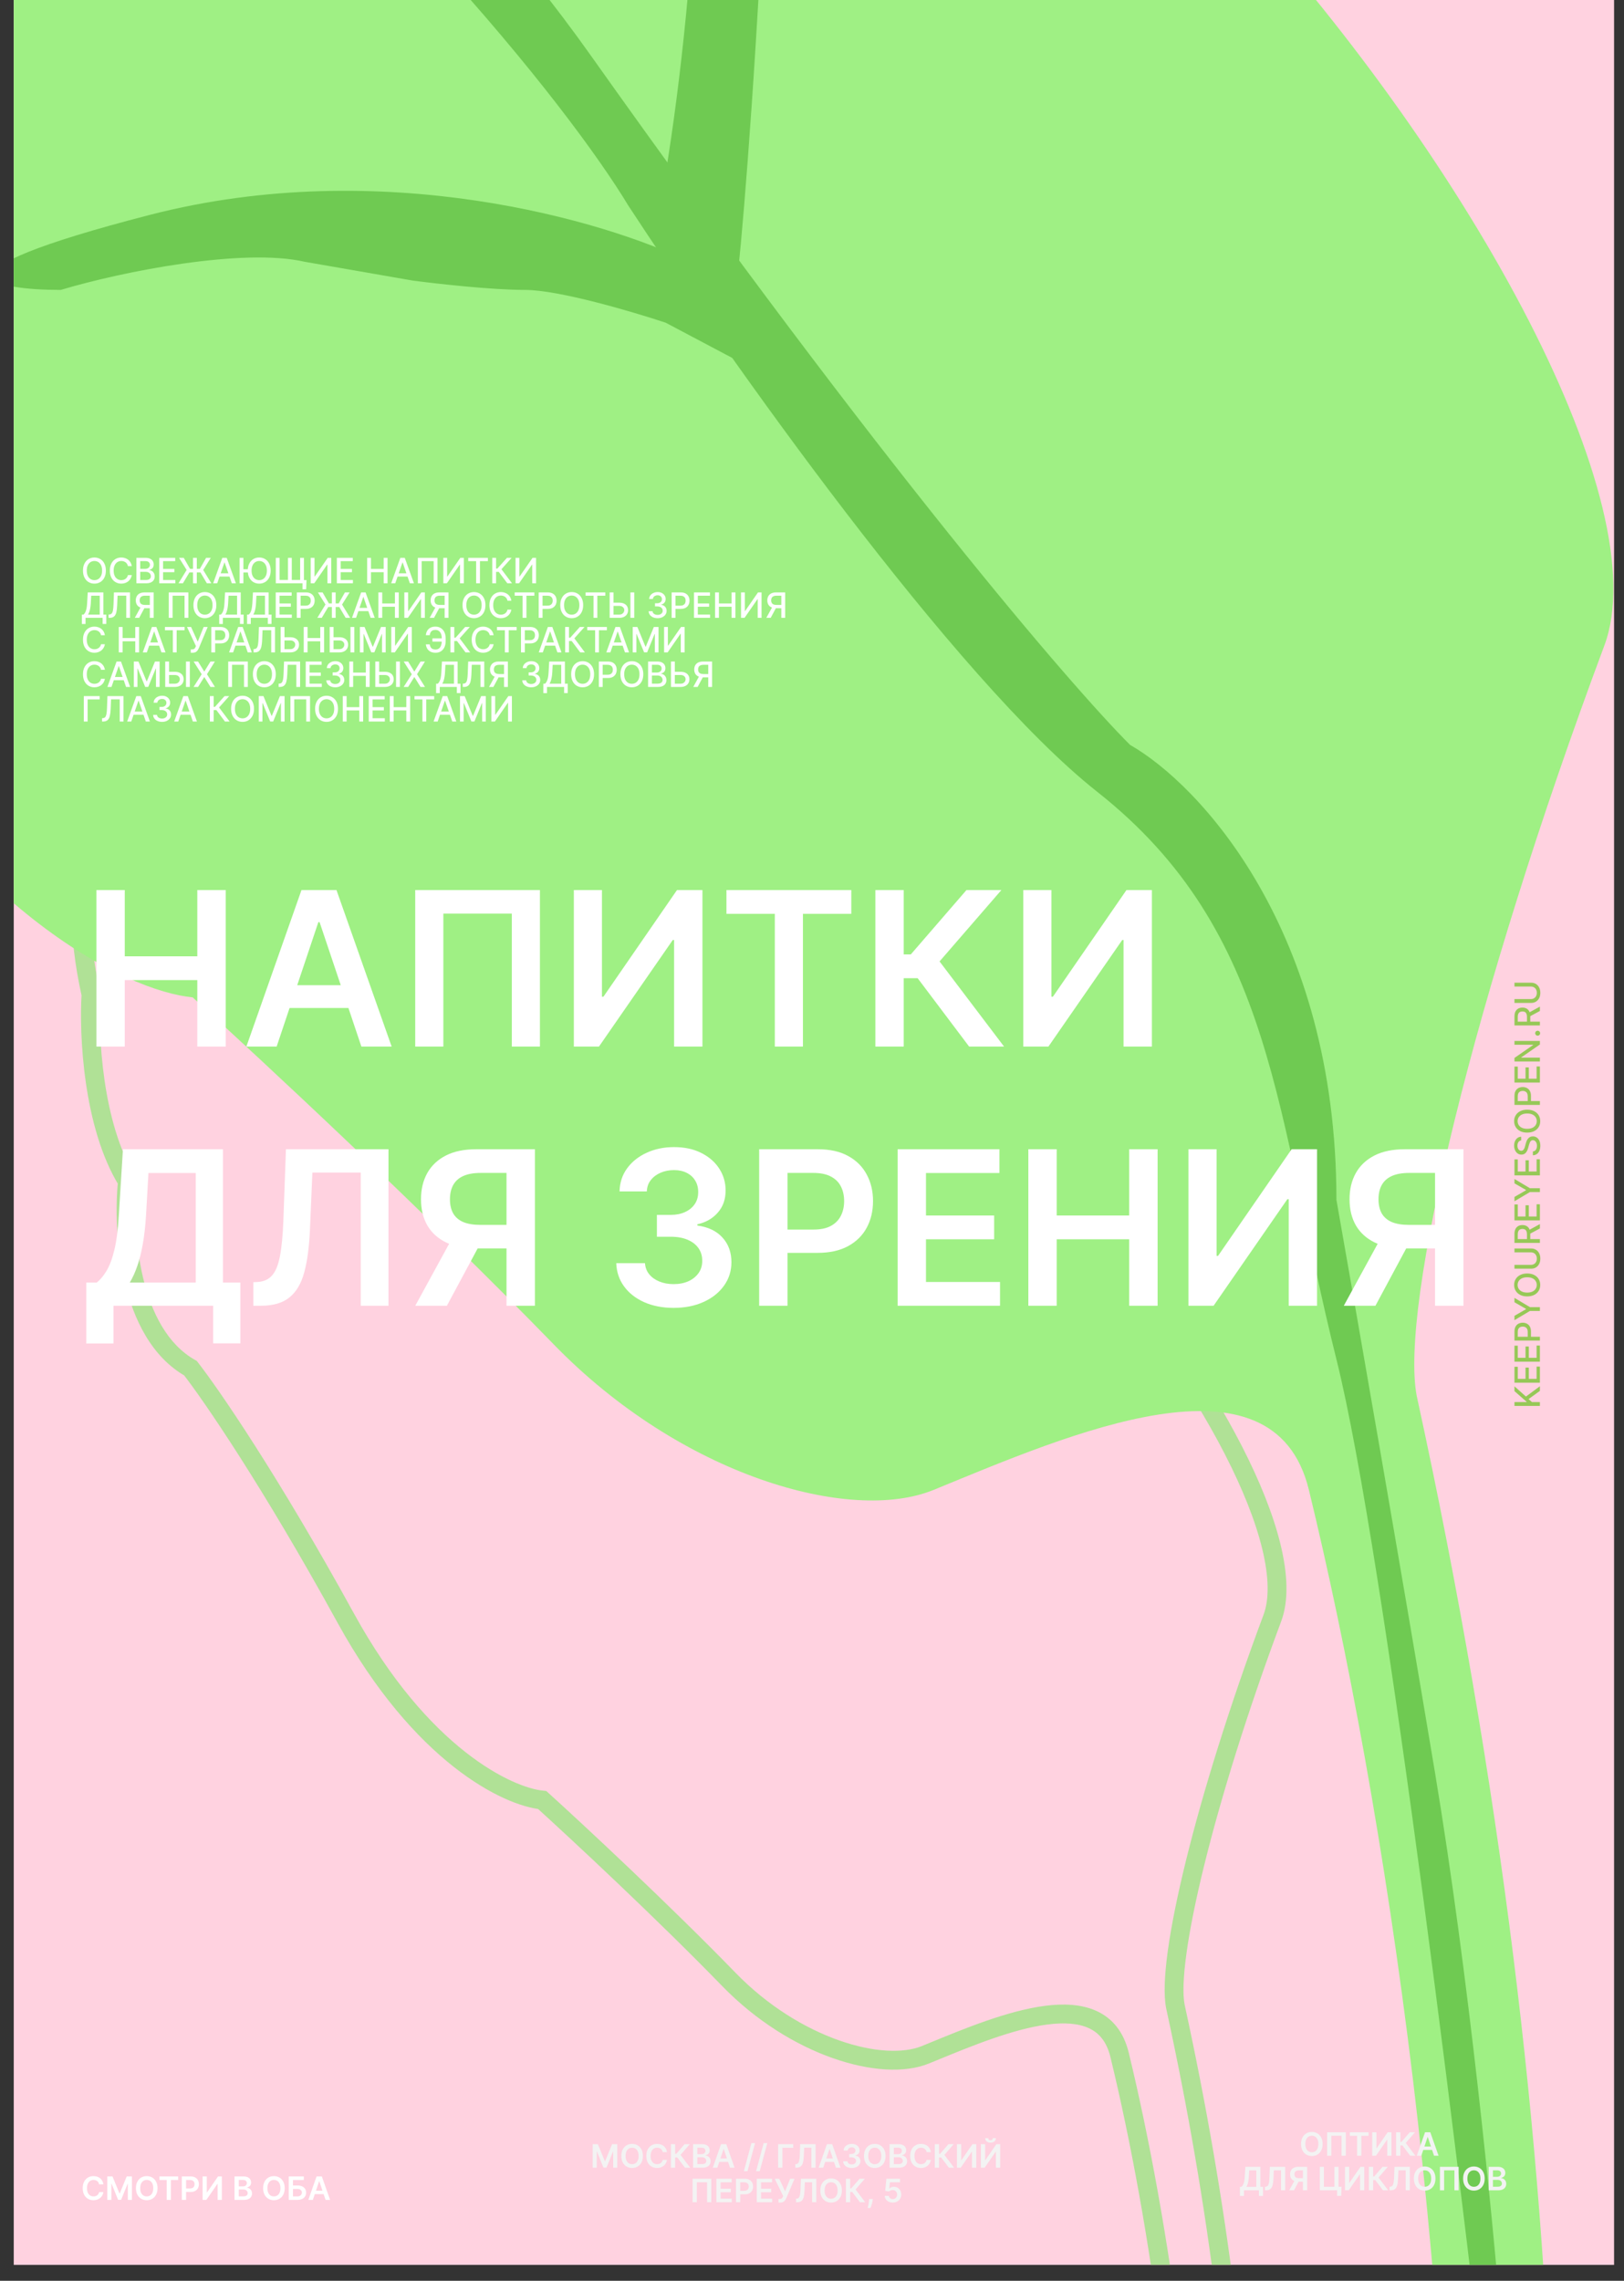 <svg width="94" height="132" viewBox="0 0 94 132" fill="none" xmlns="http://www.w3.org/2000/svg">
<rect x="0" y="0" width="94" height="132" fill="#333333" stroke="none"/>
<g clip-path="url(#clip0_1410_995)">
<rect width="92.629" height="131.082" transform="translate(0.796)" fill="#FFD2E0"/>
<path d="M5.268 57.56L5.811 57.594L5.816 57.517L5.799 57.441L5.268 57.56ZM7.374 45.766L7.227 45.241L7.163 45.259L7.105 45.292L7.374 45.766ZM7.374 68.372L7.916 68.427L7.935 68.242L7.837 68.084L7.374 68.372ZM11.024 79.183L11.454 78.848L11.386 78.762L11.291 78.708L11.024 79.183ZM20.011 93.645L19.533 93.908L19.533 93.908L20.011 93.645ZM31.384 104.176L31.75 103.773L31.616 103.651L31.435 103.634L31.384 104.176ZM53.568 118.919L53.775 119.423L53.775 119.423L53.568 118.919ZM53.998 118.743L53.792 118.238L53.791 118.239L53.998 118.743ZM54 118.742L54.206 119.246L54.207 119.246L54 118.742ZM64.801 118.919L65.331 118.791L65.331 118.791L64.801 118.919ZM57.219 198.251L56.816 197.884L56.349 198.397L56.958 198.729L57.219 198.251ZM60.308 199.936L60.047 200.414L60.445 200.631L60.731 200.279L60.308 199.936ZM68.031 116.111L67.495 116.214L67.498 116.227L68.031 116.111ZM73.647 93.645L73.136 93.455L73.136 93.455L73.647 93.645ZM62.555 71.461L62.153 71.828L62.153 71.828L62.555 71.461ZM50.76 60.509L50.464 60.966L50.508 60.995L50.558 61.015L50.76 60.509ZM31.384 50.54L31.595 50.037L31.595 50.037L31.384 50.54ZM25.124 47.694L25.358 47.202L25.35 47.198L25.342 47.194L25.124 47.694ZM25.123 47.694L24.889 48.185L24.897 48.189L24.905 48.193L25.123 47.694ZM5.799 57.441C4.139 50.023 6.541 46.864 7.642 46.24L7.105 45.292C5.398 46.259 3.027 50.045 4.736 57.679L5.799 57.441ZM7.837 68.084C6.883 66.548 6.336 64.493 6.049 62.509C5.763 60.533 5.743 58.682 5.811 57.594L4.724 57.526C4.651 58.685 4.673 60.611 4.97 62.665C5.266 64.711 5.842 66.938 6.911 68.659L7.837 68.084ZM11.291 78.708C9.692 77.809 8.761 75.979 8.276 73.929C7.794 71.895 7.78 69.76 7.916 68.427L6.832 68.317C6.686 69.745 6.7 72.005 7.215 74.18C7.727 76.341 8.762 78.536 10.757 79.658L11.291 78.708ZM20.488 93.383C16.099 85.392 12.648 80.376 11.454 78.848L10.595 79.519C11.741 80.986 15.161 85.948 19.533 93.908L20.488 93.383ZM31.435 103.634C29.713 103.47 24.818 101.266 20.488 93.383L19.533 93.908C23.964 101.975 29.123 104.508 31.332 104.719L31.435 103.634ZM42.586 114.187C38.755 110.244 33.766 105.601 31.75 103.773L31.018 104.58C33.026 106.402 37.997 111.027 41.804 114.946L42.586 114.187ZM53.362 118.415C52.294 118.853 50.558 118.791 48.561 118.086C46.585 117.39 44.437 116.092 42.586 114.187L41.804 114.946C43.773 116.972 46.065 118.362 48.198 119.114C50.31 119.859 52.351 120.007 53.775 119.423L53.362 118.415ZM53.791 118.239C53.645 118.299 53.502 118.357 53.362 118.415L53.775 119.423C53.916 119.366 54.06 119.306 54.206 119.246L53.791 118.239ZM53.794 118.238L53.792 118.238L54.205 119.247L54.206 119.246L53.794 118.238ZM65.331 118.791C65.04 117.597 64.391 116.811 63.48 116.391C62.6 115.985 61.541 115.949 60.462 116.091C58.31 116.375 55.794 117.415 53.793 118.238L54.207 119.246C56.249 118.406 58.623 117.433 60.605 117.172C61.594 117.041 62.413 117.099 63.023 117.38C63.6 117.646 64.051 118.141 64.272 119.048L65.331 118.791ZM57.622 198.617C66.242 189.141 69.274 173.804 69.618 158.608C69.962 143.384 67.61 128.165 65.331 118.791L64.272 119.048C66.533 128.348 68.87 143.471 68.528 158.583C68.186 173.723 65.158 188.714 56.816 197.884L57.622 198.617ZM60.569 199.457L57.48 197.772L56.958 198.729L60.047 200.414L60.569 199.457ZM67.498 116.227C77.697 162.963 66.582 191.336 59.885 199.592L60.731 200.279C67.701 191.687 78.808 162.941 68.563 115.995L67.498 116.227ZM73.136 93.455C71.165 98.737 69.625 103.706 68.642 107.697C68.151 109.691 67.797 111.448 67.598 112.881C67.402 114.296 67.349 115.452 67.496 116.214L68.566 116.008C68.455 115.436 68.483 114.433 68.678 113.031C68.87 111.647 69.215 109.929 69.701 107.957C70.672 104.014 72.198 99.085 74.157 93.836L73.136 93.455ZM62.153 71.828C65.719 75.729 68.855 80.183 70.902 84.171C71.925 86.166 72.668 88.028 73.059 89.637C73.453 91.259 73.473 92.553 73.136 93.455L74.157 93.836C74.607 92.632 74.532 91.083 74.118 89.379C73.7 87.661 72.919 85.715 71.871 83.673C69.775 79.588 66.58 75.056 62.957 71.093L62.153 71.828ZM50.558 61.015C50.724 61.081 51.083 61.286 51.665 61.712C52.236 62.13 52.994 62.739 53.952 63.585C55.867 65.277 58.567 67.907 62.153 71.828L62.957 71.093C59.353 67.151 56.624 64.493 54.673 62.768C53.698 61.906 52.914 61.275 52.309 60.833C51.715 60.399 51.264 60.124 50.963 60.003L50.558 61.015ZM31.173 51.042C40.239 54.848 47.821 59.251 50.464 60.966L51.057 60.052C48.364 58.304 40.725 53.87 31.595 50.037L31.173 51.042ZM24.889 48.185C26.64 49.022 28.669 49.991 31.173 51.042L31.595 50.037C29.118 48.998 27.109 48.038 25.358 47.202L24.889 48.185ZM24.905 48.193L24.905 48.193L25.342 47.194L25.342 47.194L24.905 48.193ZM7.52 46.291C11.814 45.095 14.604 44.851 17.069 45.244C19.55 45.64 21.748 46.685 24.889 48.185L25.358 47.202C22.252 45.718 19.907 44.593 17.241 44.168C14.559 43.74 11.597 44.024 7.227 45.241L7.52 46.291Z" fill="#B0E196"/>
<path d="M-39.339 -32.401C-42.596 -46.951 -37.981 -53.665 -35.267 -55.203C-13.822 -61.176 -10.836 -55.203 11.153 -45.974C28.743 -38.59 43.456 -30.048 48.614 -26.7C50.424 -25.976 57.518 -20.728 71.417 -5.526C85.316 9.675 95.903 29.221 92.862 37.364C85.261 57.724 81.008 75.64 82.004 80.798C101.766 171.357 80.284 226.572 67.073 242.86L61.101 239.602C93.894 203.552 84.537 122.331 75.76 86.227C73.714 77.812 61.881 83.015 54.043 86.227C49.225 88.202 39.439 85.413 32.055 77.812C24.671 70.211 15.044 61.253 11.153 57.724C7.352 57.362 -2.366 52.783 -10.836 37.364C-19.305 21.945 -25.947 12.3 -28.209 9.404C-35.158 5.495 -35.81 -6.16 -35.267 -11.498C-39.176 -17.796 -39.61 -28.058 -39.339 -32.401Z" fill="#9FF084"/>
<path d="M34.193 3.207C17.253 -20.682 -13.765 -39.503 -27.157 -45.928C-36.02 -50.705 -33.926 -49.366 -31.772 -48.099L-16.842 -36.155L0.803 -24.754C21.217 -8.784 33.016 6.332 36.364 11.893C41.974 20.49 55.258 39.311 63.51 45.826C73.826 53.97 73.826 64.557 77.355 78.673C80.178 89.966 84.865 128.621 86.856 146.538V134.051C86.403 128.44 85.01 114.288 83.055 102.561C81.101 90.834 78.441 75.596 77.355 69.443C77.355 53.807 69.392 45.374 65.41 43.111C62.062 39.763 51.132 27.095 34.193 3.207Z" fill="#6FCA52"/>
<path d="M7.318 -39.685C2.54 -49.457 7.499 -31.631 10.575 -21.497L17.634 -14.982C16.186 -19.144 12.096 -29.912 7.318 -39.685Z" fill="#6FCA52"/>
<path d="M37.179 -27.197C42.174 -21.334 40.165 0.039 38.536 9.993L42.608 16.779C42.88 14.517 43.585 6.735 44.237 -6.295C44.888 -19.325 42.699 -24.573 41.522 -25.569C37.993 -28.555 32.184 -33.061 37.179 -27.197Z" fill="#6FCA52"/>
<path d="M-11.141 -13.353C-6.363 -16.61 7.137 -15.796 13.29 -14.982L20.891 -7.652C17.452 -8.195 9.598 -9.661 5.689 -11.181C1.78 -12.701 -5.169 -11.815 -8.155 -11.181C-11.141 -10.548 -15.919 -10.095 -11.141 -13.353Z" fill="#6FCA52"/>
<path d="M8.675 12.436C22.139 8.961 35.097 12.798 39.893 15.15L43.151 21.122L38.536 18.679C36.636 18.046 32.346 16.779 30.392 16.779C28.437 16.779 25.234 16.417 23.877 16.236L17.634 15.15C14.104 14.336 7.137 15.693 3.517 16.779C-0.373 16.779 -4.789 15.91 8.675 12.436Z" fill="#6FCA52"/>
<path d="M5.582 60.57V51.513H7.222V55.347H11.42V51.513H13.065V60.57H11.42V56.723H7.222V60.57H5.582ZM16.013 60.57H14.261L17.45 51.513H19.476L22.669 60.57H20.917L18.498 53.37H18.427L16.013 60.57ZM16.07 57.019H20.847V58.337H16.07V57.019ZM31.252 51.513V60.57H29.625V52.875H25.662V60.57H24.034V51.513H31.252ZM33.215 51.513H34.842V57.687H34.926L39.185 51.513H40.658V60.57H39.017V54.401H38.942L34.67 60.57H33.215V51.513ZM42.048 52.888V51.513H49.275V52.888H46.475V60.57H44.848V52.888H42.048ZM56.094 60.57L53.114 56.612H52.309V60.57H50.668V51.513H52.309V55.236H52.72L55.94 51.513H57.961L54.383 55.643L58.116 60.57H56.094ZM59.23 51.513H60.858V57.687H60.942L65.201 51.513H66.674V60.57H65.033V54.401H64.958L60.685 60.57H59.23V51.513ZM4.993 77.755V74.23H5.599C5.803 74.068 5.993 73.84 6.17 73.545C6.347 73.25 6.497 72.846 6.621 72.333C6.745 71.82 6.83 71.156 6.877 70.343L7.116 66.513H12.906V74.23H13.914V77.746H12.339V75.57H6.568V77.755H4.993ZM7.51 74.23H11.331V67.888H8.593L8.452 70.343C8.414 70.959 8.352 71.51 8.266 71.997C8.181 72.483 8.073 72.912 7.943 73.284C7.814 73.652 7.669 73.968 7.51 74.23ZM14.663 75.57V74.208L14.919 74.195C15.267 74.174 15.543 74.049 15.746 73.819C15.953 73.589 16.104 73.219 16.202 72.709C16.302 72.199 16.368 71.515 16.401 70.657L16.551 66.513H22.486V75.57H20.881V67.862H18.081L17.94 71.165C17.898 72.156 17.789 72.977 17.613 73.629C17.439 74.28 17.152 74.767 16.755 75.088C16.359 75.41 15.809 75.57 15.105 75.57H14.663ZM30.962 75.57H29.317V67.884H27.814C27.407 67.884 27.072 67.944 26.809 68.065C26.55 68.183 26.357 68.357 26.23 68.587C26.106 68.814 26.044 69.088 26.044 69.409C26.044 69.731 26.106 70.002 26.23 70.223C26.354 70.441 26.546 70.608 26.805 70.723C27.067 70.835 27.401 70.891 27.805 70.891H30.007V72.253H27.584C26.888 72.253 26.301 72.138 25.823 71.908C25.346 71.675 24.983 71.347 24.735 70.922C24.491 70.495 24.368 69.99 24.368 69.409C24.368 68.832 24.489 68.326 24.731 67.892C24.976 67.456 25.335 67.117 25.81 66.875C26.285 66.633 26.869 66.513 27.561 66.513H30.962V75.57ZM26.279 71.466H28.07L25.867 75.57H24.037L26.279 71.466ZM38.992 75.694C38.355 75.694 37.789 75.585 37.294 75.367C36.801 75.149 36.412 74.845 36.126 74.456C35.84 74.067 35.688 73.617 35.67 73.107H37.333C37.348 73.352 37.429 73.565 37.577 73.748C37.724 73.928 37.92 74.068 38.165 74.168C38.41 74.269 38.684 74.319 38.987 74.319C39.312 74.319 39.599 74.263 39.85 74.151C40.1 74.036 40.297 73.876 40.438 73.673C40.58 73.469 40.649 73.235 40.646 72.97C40.649 72.696 40.578 72.454 40.434 72.244C40.289 72.035 40.08 71.871 39.806 71.754C39.534 71.636 39.207 71.577 38.824 71.577H38.023V70.312H38.824C39.139 70.312 39.415 70.257 39.651 70.148C39.89 70.039 40.077 69.886 40.213 69.688C40.348 69.488 40.414 69.256 40.412 68.994C40.414 68.737 40.357 68.515 40.239 68.326C40.124 68.134 39.961 67.985 39.748 67.879C39.539 67.773 39.293 67.72 39.01 67.72C38.732 67.72 38.476 67.77 38.24 67.87C38.004 67.971 37.814 68.114 37.669 68.299C37.525 68.482 37.448 68.7 37.44 68.954H35.861C35.872 68.447 36.018 68.002 36.298 67.618C36.581 67.232 36.959 66.931 37.431 66.716C37.902 66.498 38.432 66.389 39.018 66.389C39.623 66.389 40.148 66.502 40.593 66.729C41.041 66.953 41.388 67.256 41.632 67.636C41.877 68.016 41.999 68.436 41.999 68.896C42.002 69.406 41.852 69.834 41.548 70.179C41.248 70.524 40.852 70.75 40.363 70.856V70.927C41 71.015 41.488 71.251 41.827 71.634C42.169 72.014 42.338 72.488 42.336 73.054C42.336 73.561 42.191 74.015 41.902 74.416C41.616 74.814 41.221 75.127 40.717 75.354C40.215 75.581 39.641 75.694 38.992 75.694ZM43.942 75.57V66.513H47.339C48.035 66.513 48.618 66.642 49.09 66.902C49.565 67.161 49.923 67.518 50.165 67.972C50.41 68.423 50.532 68.936 50.532 69.511C50.532 70.092 50.41 70.608 50.165 71.059C49.92 71.51 49.559 71.866 49.081 72.125C48.603 72.382 48.015 72.51 47.316 72.51H45.065V71.161H47.095C47.502 71.161 47.836 71.09 48.095 70.949C48.354 70.807 48.546 70.612 48.67 70.365C48.797 70.117 48.86 69.833 48.86 69.511C48.86 69.19 48.797 68.907 48.67 68.662C48.546 68.417 48.353 68.227 48.09 68.091C47.831 67.953 47.496 67.884 47.087 67.884H45.583V75.57H43.942ZM51.957 75.57V66.513H57.848V67.888H53.598V70.347H57.543V71.723H53.598V74.195H57.883V75.57H51.957ZM59.522 75.57V66.513H61.163V70.347H65.36V66.513H67.005V75.57H65.36V71.723H61.163V75.57H59.522ZM68.79 66.513H70.418V72.687H70.501L74.761 66.513H76.233V75.57H74.593V69.401H74.517L70.245 75.57H68.79V66.513ZM84.708 75.57H83.063V67.884H81.559C81.153 67.884 80.818 67.944 80.555 68.065C80.296 68.183 80.103 68.357 79.976 68.587C79.852 68.814 79.79 69.088 79.79 69.409C79.79 69.731 79.852 70.002 79.976 70.223C80.1 70.441 80.291 70.608 80.551 70.723C80.813 70.835 81.147 70.891 81.55 70.891H83.753V72.253H81.329C80.634 72.253 80.047 72.138 79.569 71.908C79.091 71.675 78.729 71.347 78.481 70.922C78.236 70.495 78.114 69.99 78.114 69.409C78.114 68.832 78.235 68.326 78.477 67.892C78.722 67.456 79.081 67.117 79.556 66.875C80.031 66.633 80.614 66.513 81.307 66.513H84.708V75.57ZM80.025 71.466H81.816L79.613 75.57H77.782L80.025 71.466Z" fill="white"/>
<path d="M5.985 126.42H5.737C5.73 126.379 5.717 126.343 5.698 126.312C5.679 126.28 5.655 126.253 5.627 126.231C5.599 126.209 5.566 126.192 5.53 126.181C5.494 126.17 5.456 126.164 5.414 126.164C5.34 126.164 5.275 126.183 5.218 126.22C5.161 126.256 5.116 126.31 5.084 126.382C5.051 126.452 5.035 126.539 5.035 126.641C5.035 126.745 5.051 126.832 5.084 126.904C5.116 126.974 5.161 127.028 5.218 127.064C5.275 127.1 5.34 127.118 5.413 127.118C5.454 127.118 5.492 127.113 5.527 127.102C5.563 127.091 5.595 127.075 5.624 127.054C5.652 127.032 5.676 127.006 5.696 126.975C5.716 126.944 5.73 126.909 5.737 126.869L5.985 126.871C5.976 126.935 5.956 126.996 5.925 127.052C5.894 127.109 5.854 127.159 5.805 127.202C5.755 127.245 5.697 127.279 5.631 127.303C5.565 127.327 5.491 127.339 5.41 127.339C5.291 127.339 5.184 127.311 5.09 127.256C4.997 127.201 4.923 127.121 4.869 127.016C4.815 126.912 4.788 126.787 4.788 126.641C4.788 126.495 4.815 126.369 4.869 126.265C4.924 126.161 4.998 126.081 5.092 126.026C5.185 125.971 5.291 125.943 5.41 125.943C5.486 125.943 5.556 125.954 5.621 125.975C5.686 125.996 5.744 126.027 5.795 126.068C5.846 126.109 5.887 126.159 5.92 126.218C5.953 126.277 5.975 126.344 5.985 126.42ZM6.211 125.962H6.512L6.915 126.946H6.931L7.334 125.962H7.636V127.32H7.399V126.387H7.387L7.011 127.316H6.835L6.459 126.385H6.447V127.32H6.211V125.962ZM9.118 126.641C9.118 126.787 9.09 126.913 9.035 127.017C8.981 127.121 8.907 127.201 8.812 127.256C8.719 127.311 8.612 127.339 8.493 127.339C8.374 127.339 8.268 127.311 8.174 127.256C8.08 127.2 8.006 127.12 7.951 127.016C7.896 126.912 7.869 126.787 7.869 126.641C7.869 126.495 7.896 126.369 7.951 126.265C8.006 126.161 8.08 126.081 8.174 126.026C8.268 125.971 8.374 125.943 8.493 125.943C8.612 125.943 8.719 125.971 8.812 126.026C8.907 126.081 8.981 126.161 9.035 126.265C9.09 126.369 9.118 126.495 9.118 126.641ZM8.87 126.641C8.87 126.538 8.854 126.451 8.822 126.38C8.79 126.309 8.746 126.255 8.689 126.219C8.632 126.182 8.567 126.164 8.493 126.164C8.42 126.164 8.354 126.182 8.298 126.219C8.241 126.255 8.197 126.309 8.164 126.38C8.132 126.451 8.117 126.538 8.117 126.641C8.117 126.744 8.132 126.831 8.164 126.902C8.197 126.973 8.241 127.027 8.298 127.064C8.354 127.1 8.42 127.118 8.493 127.118C8.567 127.118 8.632 127.1 8.689 127.064C8.746 127.027 8.79 126.973 8.822 126.902C8.854 126.831 8.87 126.744 8.87 126.641ZM9.23 126.168V125.962H10.314V126.168H9.894V127.32H9.65V126.168H9.23ZM10.523 127.32V125.962H11.033C11.137 125.962 11.225 125.981 11.296 126.02C11.367 126.059 11.421 126.112 11.457 126.181C11.493 126.248 11.512 126.325 11.512 126.411C11.512 126.499 11.493 126.576 11.457 126.644C11.42 126.711 11.366 126.765 11.294 126.804C11.223 126.842 11.134 126.861 11.03 126.861H10.692V126.659H10.996C11.057 126.659 11.107 126.648 11.146 126.627C11.185 126.606 11.214 126.577 11.233 126.539C11.252 126.502 11.261 126.46 11.261 126.411C11.261 126.363 11.252 126.321 11.233 126.284C11.214 126.247 11.185 126.219 11.146 126.198C11.107 126.178 11.056 126.167 10.995 126.167H10.77V127.32H10.523ZM11.726 125.962H11.97V126.888H11.982L12.621 125.962H12.842V127.32H12.596V126.395H12.585L11.944 127.32H11.726V125.962ZM13.574 127.32V125.962H14.094C14.192 125.962 14.274 125.977 14.339 126.008C14.404 126.039 14.453 126.08 14.485 126.133C14.518 126.187 14.534 126.247 14.534 126.314C14.534 126.369 14.524 126.417 14.502 126.456C14.481 126.495 14.453 126.526 14.417 126.551C14.381 126.575 14.341 126.593 14.297 126.603V126.616C14.345 126.619 14.391 126.634 14.435 126.661C14.48 126.687 14.517 126.725 14.545 126.774C14.573 126.822 14.587 126.881 14.587 126.95C14.587 127.02 14.57 127.084 14.536 127.14C14.502 127.196 14.451 127.24 14.382 127.272C14.314 127.304 14.228 127.32 14.124 127.32H13.574ZM13.82 127.115H14.085C14.174 127.115 14.238 127.098 14.278 127.064C14.317 127.029 14.337 126.985 14.337 126.931C14.337 126.891 14.327 126.854 14.307 126.822C14.288 126.789 14.259 126.764 14.223 126.745C14.186 126.726 14.142 126.717 14.091 126.717H13.82V127.115ZM13.82 126.539H14.063C14.106 126.539 14.144 126.532 14.178 126.516C14.212 126.5 14.239 126.478 14.258 126.449C14.278 126.42 14.288 126.386 14.288 126.346C14.288 126.293 14.27 126.25 14.232 126.216C14.196 126.182 14.141 126.165 14.069 126.165H13.82V126.539ZM16.479 126.641C16.479 126.787 16.451 126.913 16.397 127.017C16.342 127.121 16.268 127.201 16.174 127.256C16.08 127.311 15.974 127.339 15.855 127.339C15.736 127.339 15.629 127.311 15.535 127.256C15.441 127.2 15.367 127.12 15.312 127.016C15.258 126.912 15.23 126.787 15.23 126.641C15.23 126.495 15.258 126.369 15.312 126.265C15.367 126.161 15.441 126.081 15.535 126.026C15.629 125.971 15.736 125.943 15.855 125.943C15.974 125.943 16.08 125.971 16.174 126.026C16.268 126.081 16.342 126.161 16.397 126.265C16.451 126.369 16.479 126.495 16.479 126.641ZM16.232 126.641C16.232 126.538 16.215 126.451 16.183 126.38C16.151 126.309 16.107 126.255 16.05 126.219C15.994 126.182 15.929 126.164 15.855 126.164C15.781 126.164 15.716 126.182 15.659 126.219C15.602 126.255 15.558 126.309 15.526 126.38C15.494 126.451 15.478 126.538 15.478 126.641C15.478 126.744 15.494 126.831 15.526 126.902C15.558 126.973 15.602 127.027 15.659 127.064C15.716 127.1 15.781 127.118 15.855 127.118C15.929 127.118 15.994 127.1 16.05 127.064C16.107 127.027 16.151 126.973 16.183 126.902C16.215 126.831 16.232 126.744 16.232 126.641ZM16.712 127.32V125.962H17.585V126.168H16.958V126.486H17.22C17.324 126.486 17.413 126.503 17.487 126.537C17.562 126.571 17.619 126.619 17.659 126.68C17.699 126.742 17.719 126.814 17.719 126.897C17.719 126.981 17.699 127.054 17.659 127.118C17.619 127.181 17.562 127.231 17.487 127.267C17.413 127.302 17.324 127.32 17.22 127.32H16.712ZM16.958 127.119H17.22C17.275 127.119 17.321 127.108 17.359 127.087C17.397 127.067 17.426 127.039 17.445 127.005C17.465 126.971 17.475 126.934 17.475 126.894C17.475 126.837 17.453 126.788 17.409 126.748C17.365 126.707 17.302 126.687 17.22 126.687H16.958V127.119ZM18.108 127.32H17.846L18.324 125.962H18.628L19.107 127.32H18.844L18.481 126.24H18.471L18.108 127.32ZM18.117 126.788H18.834V126.985H18.117V126.788Z" fill="white"/>
<path d="M34.305 124.096H34.606L35.01 125.081H35.025L35.429 124.096H35.73V125.455H35.494V124.522H35.481L35.106 125.451H34.929L34.554 124.52H34.541V125.455H34.305V124.096ZM37.212 124.776C37.212 124.922 37.185 125.048 37.13 125.152C37.075 125.256 37.001 125.335 36.907 125.391C36.813 125.446 36.707 125.474 36.588 125.474C36.469 125.474 36.362 125.446 36.268 125.391C36.174 125.335 36.1 125.255 36.045 125.151C35.991 125.047 35.963 124.922 35.963 124.776C35.963 124.629 35.991 124.504 36.045 124.4C36.1 124.296 36.174 124.216 36.268 124.161C36.362 124.105 36.469 124.078 36.588 124.078C36.707 124.078 36.813 124.105 36.907 124.161C37.001 124.216 37.075 124.296 37.13 124.4C37.185 124.504 37.212 124.629 37.212 124.776ZM36.965 124.776C36.965 124.673 36.948 124.586 36.916 124.515C36.884 124.444 36.84 124.39 36.783 124.354C36.727 124.317 36.662 124.299 36.588 124.299C36.514 124.299 36.449 124.317 36.392 124.354C36.335 124.39 36.291 124.444 36.259 124.515C36.227 124.586 36.211 124.673 36.211 124.776C36.211 124.879 36.227 124.966 36.259 125.037C36.291 125.108 36.335 125.162 36.392 125.198C36.449 125.235 36.514 125.253 36.588 125.253C36.662 125.253 36.727 125.235 36.783 125.198C36.84 125.162 36.884 125.108 36.916 125.037C36.948 124.966 36.965 124.879 36.965 124.776ZM38.608 124.555H38.359C38.352 124.514 38.339 124.478 38.32 124.447C38.301 124.415 38.278 124.388 38.249 124.366C38.221 124.344 38.189 124.327 38.153 124.316C38.117 124.305 38.078 124.299 38.036 124.299C37.963 124.299 37.897 124.317 37.84 124.354C37.783 124.391 37.738 124.445 37.706 124.516C37.674 124.587 37.658 124.674 37.658 124.776C37.658 124.88 37.674 124.967 37.706 125.038C37.739 125.109 37.783 125.163 37.84 125.199C37.897 125.235 37.962 125.253 38.036 125.253C38.077 125.253 38.114 125.247 38.15 125.237C38.186 125.226 38.218 125.21 38.246 125.188C38.275 125.167 38.299 125.141 38.318 125.11C38.338 125.079 38.352 125.044 38.359 125.004L38.608 125.005C38.598 125.07 38.578 125.13 38.547 125.187C38.517 125.244 38.477 125.294 38.427 125.337C38.378 125.38 38.32 125.414 38.253 125.438C38.187 125.462 38.113 125.474 38.032 125.474C37.913 125.474 37.806 125.446 37.713 125.391C37.619 125.335 37.545 125.256 37.491 125.151C37.437 125.047 37.41 124.922 37.41 124.776C37.41 124.629 37.437 124.504 37.492 124.4C37.546 124.296 37.62 124.216 37.714 124.161C37.808 124.105 37.914 124.078 38.032 124.078C38.108 124.078 38.178 124.088 38.243 124.11C38.308 124.131 38.366 124.162 38.417 124.203C38.468 124.244 38.51 124.294 38.543 124.353C38.576 124.412 38.597 124.479 38.608 124.555ZM39.647 125.455L39.2 124.861H39.079V125.455H38.833V124.096H39.079V124.655H39.141L39.624 124.096H39.927L39.39 124.716L39.95 125.455H39.647ZM40.117 125.455V124.096H40.638C40.736 124.096 40.817 124.112 40.882 124.143C40.948 124.173 40.997 124.215 41.029 124.268C41.062 124.321 41.078 124.381 41.078 124.449C41.078 124.504 41.067 124.551 41.046 124.591C41.025 124.63 40.996 124.661 40.961 124.686C40.925 124.71 40.885 124.727 40.84 124.738V124.751C40.889 124.754 40.935 124.769 40.979 124.796C41.024 124.822 41.06 124.86 41.089 124.908C41.117 124.957 41.131 125.016 41.131 125.085C41.131 125.155 41.114 125.218 41.08 125.275C41.046 125.33 40.995 125.374 40.926 125.407C40.858 125.439 40.771 125.455 40.667 125.455H40.117ZM40.364 125.249H40.628C40.718 125.249 40.782 125.232 40.821 125.198C40.861 125.164 40.881 125.12 40.881 125.066C40.881 125.025 40.871 124.989 40.851 124.957C40.831 124.924 40.803 124.898 40.766 124.88C40.73 124.861 40.686 124.851 40.635 124.851H40.364V125.249ZM40.364 124.674H40.607C40.649 124.674 40.688 124.667 40.722 124.651C40.756 124.635 40.782 124.613 40.802 124.584C40.822 124.555 40.832 124.52 40.832 124.481C40.832 124.428 40.813 124.385 40.776 124.351C40.739 124.316 40.685 124.299 40.612 124.299H40.364V124.674ZM41.52 125.455H41.257L41.735 124.096H42.039L42.518 125.455H42.255L41.892 124.375H41.882L41.52 125.455ZM41.528 124.922H42.245V125.12H41.528V124.922ZM43.704 124.033L43.267 125.659H43.056L43.494 124.033H43.704ZM44.412 124.033L43.974 125.659H43.764L44.202 124.033H44.412ZM45.913 124.096V124.303H45.286V125.455H45.039V124.096H45.913ZM46.033 125.455V125.251L46.072 125.249C46.124 125.246 46.165 125.227 46.196 125.192C46.227 125.158 46.249 125.102 46.264 125.026C46.279 124.949 46.289 124.847 46.294 124.718L46.316 124.096H47.207V125.455H46.966V124.299H46.546L46.525 124.794C46.519 124.943 46.502 125.066 46.476 125.164C46.45 125.262 46.407 125.335 46.347 125.383C46.288 125.431 46.205 125.455 46.099 125.455H46.033ZM47.65 125.455H47.387L47.865 124.096H48.169L48.648 125.455H48.385L48.022 124.375H48.012L47.65 125.455ZM47.658 124.922H48.375V125.12H47.658V124.922ZM49.301 125.474C49.206 125.474 49.121 125.457 49.047 125.425C48.973 125.392 48.914 125.346 48.871 125.288C48.828 125.23 48.806 125.162 48.803 125.086H49.053C49.055 125.122 49.067 125.154 49.089 125.182C49.111 125.209 49.141 125.23 49.177 125.245C49.214 125.26 49.255 125.267 49.301 125.267C49.349 125.267 49.392 125.259 49.43 125.242C49.468 125.225 49.497 125.201 49.518 125.17C49.539 125.14 49.55 125.105 49.549 125.065C49.55 125.024 49.539 124.988 49.517 124.956C49.496 124.925 49.464 124.9 49.423 124.883C49.383 124.865 49.334 124.856 49.276 124.856H49.156V124.666H49.276C49.323 124.666 49.365 124.658 49.4 124.642C49.436 124.625 49.464 124.602 49.484 124.573C49.505 124.543 49.515 124.508 49.514 124.469C49.515 124.43 49.506 124.397 49.488 124.368C49.471 124.34 49.447 124.317 49.415 124.301C49.383 124.285 49.346 124.278 49.304 124.278C49.262 124.278 49.224 124.285 49.188 124.3C49.153 124.315 49.125 124.337 49.103 124.364C49.081 124.392 49.07 124.425 49.068 124.463H48.831C48.833 124.387 48.855 124.32 48.897 124.262C48.94 124.204 48.996 124.159 49.067 124.127C49.138 124.094 49.217 124.078 49.305 124.078C49.396 124.078 49.475 124.095 49.541 124.129C49.609 124.163 49.661 124.208 49.697 124.265C49.734 124.322 49.752 124.385 49.752 124.454C49.753 124.531 49.73 124.595 49.685 124.646C49.64 124.698 49.58 124.732 49.507 124.748V124.759C49.602 124.772 49.676 124.807 49.727 124.865C49.778 124.922 49.803 124.993 49.803 125.078C49.803 125.154 49.781 125.222 49.738 125.282C49.695 125.342 49.636 125.389 49.56 125.423C49.485 125.457 49.398 125.474 49.301 125.474ZM51.258 124.776C51.258 124.922 51.23 125.048 51.175 125.152C51.121 125.256 51.047 125.335 50.953 125.391C50.859 125.446 50.752 125.474 50.633 125.474C50.515 125.474 50.408 125.446 50.314 125.391C50.22 125.335 50.146 125.255 50.091 125.151C50.036 125.047 50.009 124.922 50.009 124.776C50.009 124.629 50.036 124.504 50.091 124.4C50.146 124.296 50.22 124.216 50.314 124.161C50.408 124.105 50.515 124.078 50.633 124.078C50.752 124.078 50.859 124.105 50.953 124.161C51.047 124.216 51.121 124.296 51.175 124.4C51.23 124.504 51.258 124.629 51.258 124.776ZM51.01 124.776C51.01 124.673 50.994 124.586 50.962 124.515C50.93 124.444 50.886 124.39 50.829 124.354C50.773 124.317 50.707 124.299 50.633 124.299C50.56 124.299 50.494 124.317 50.438 124.354C50.381 124.39 50.337 124.444 50.304 124.515C50.273 124.586 50.257 124.673 50.257 124.776C50.257 124.879 50.273 124.966 50.304 125.037C50.337 125.108 50.381 125.162 50.438 125.198C50.494 125.235 50.56 125.253 50.633 125.253C50.707 125.253 50.773 125.235 50.829 125.198C50.886 125.162 50.93 125.108 50.962 125.037C50.994 124.966 51.01 124.879 51.01 124.776ZM51.49 125.455V124.096H52.011C52.109 124.096 52.19 124.112 52.255 124.143C52.321 124.173 52.37 124.215 52.402 124.268C52.435 124.321 52.451 124.381 52.451 124.449C52.451 124.504 52.441 124.551 52.419 124.591C52.398 124.63 52.37 124.661 52.334 124.686C52.298 124.71 52.258 124.727 52.214 124.738V124.751C52.262 124.754 52.308 124.769 52.352 124.796C52.397 124.822 52.433 124.86 52.462 124.908C52.49 124.957 52.504 125.016 52.504 125.085C52.504 125.155 52.487 125.218 52.453 125.275C52.419 125.33 52.368 125.374 52.299 125.407C52.231 125.439 52.144 125.455 52.04 125.455H51.49ZM51.737 125.249H52.001C52.091 125.249 52.155 125.232 52.194 125.198C52.234 125.164 52.254 125.12 52.254 125.066C52.254 125.025 52.244 124.989 52.224 124.957C52.204 124.924 52.176 124.898 52.139 124.88C52.103 124.861 52.059 124.851 52.008 124.851H51.737V125.249ZM51.737 124.674H51.98C52.023 124.674 52.061 124.667 52.095 124.651C52.129 124.635 52.156 124.613 52.175 124.584C52.195 124.555 52.205 124.52 52.205 124.481C52.205 124.428 52.186 124.385 52.149 124.351C52.112 124.316 52.058 124.299 51.985 124.299H51.737V124.674ZM53.881 124.555H53.633C53.626 124.514 53.613 124.478 53.594 124.447C53.575 124.415 53.551 124.388 53.523 124.366C53.495 124.344 53.462 124.327 53.426 124.316C53.39 124.305 53.352 124.299 53.31 124.299C53.236 124.299 53.171 124.317 53.114 124.354C53.057 124.391 53.012 124.445 52.98 124.516C52.947 124.587 52.931 124.674 52.931 124.776C52.931 124.88 52.947 124.967 52.98 125.038C53.012 125.109 53.057 125.163 53.114 125.199C53.171 125.235 53.236 125.253 53.309 125.253C53.35 125.253 53.388 125.247 53.423 125.237C53.459 125.226 53.491 125.21 53.52 125.188C53.548 125.167 53.572 125.141 53.592 125.11C53.612 125.079 53.626 125.044 53.633 125.004L53.881 125.005C53.872 125.07 53.852 125.13 53.821 125.187C53.79 125.244 53.75 125.294 53.701 125.337C53.651 125.38 53.593 125.414 53.527 125.438C53.461 125.462 53.387 125.474 53.306 125.474C53.187 125.474 53.08 125.446 52.986 125.391C52.892 125.335 52.819 125.256 52.765 125.151C52.711 125.047 52.684 124.922 52.684 124.776C52.684 124.629 52.711 124.504 52.765 124.4C52.82 124.296 52.894 124.216 52.988 124.161C53.081 124.105 53.188 124.078 53.306 124.078C53.382 124.078 53.452 124.088 53.517 124.11C53.582 124.131 53.64 124.162 53.691 124.203C53.742 124.244 53.783 124.294 53.816 124.353C53.849 124.412 53.871 124.479 53.881 124.555ZM54.921 125.455L54.474 124.861H54.353V125.455H54.107V124.096H54.353V124.655H54.414L54.897 124.096H55.201L54.664 124.716L55.224 125.455H54.921ZM55.391 124.096H55.635V125.023H55.648L56.287 124.096H56.508V125.455H56.261V124.53H56.25L55.609 125.455H55.391V124.096ZM56.776 124.096H57.02V125.023H57.032L57.671 124.096H57.892V125.455H57.646V124.53H57.635L56.994 125.455H56.776V124.096ZM57.466 123.746H57.645C57.645 123.824 57.617 123.886 57.561 123.935C57.505 123.982 57.43 124.006 57.334 124.006C57.24 124.006 57.164 123.982 57.108 123.935C57.052 123.886 57.025 123.824 57.025 123.746H57.204C57.204 123.778 57.213 123.807 57.233 123.832C57.253 123.856 57.286 123.869 57.334 123.869C57.381 123.869 57.414 123.856 57.434 123.832C57.455 123.807 57.465 123.778 57.466 123.746ZM41.172 126.096V127.455H40.928V126.301H40.334V127.455H40.089V126.096H41.172ZM41.467 127.455V126.096H42.35V126.303H41.713V126.672H42.304V126.878H41.713V127.249H42.355V127.455H41.467ZM42.601 127.455V126.096H43.111C43.215 126.096 43.303 126.116 43.373 126.155C43.445 126.194 43.498 126.247 43.535 126.315C43.571 126.383 43.59 126.46 43.59 126.546C43.59 126.633 43.571 126.711 43.535 126.778C43.498 126.846 43.444 126.899 43.372 126.938C43.3 126.977 43.212 126.996 43.107 126.996H42.77V126.794H43.074C43.135 126.794 43.185 126.783 43.224 126.762C43.263 126.741 43.292 126.711 43.31 126.674C43.329 126.637 43.339 126.594 43.339 126.546C43.339 126.498 43.329 126.456 43.31 126.419C43.292 126.382 43.263 126.354 43.224 126.333C43.185 126.312 43.134 126.302 43.073 126.302H42.847V127.455H42.601ZM43.803 127.455V126.096H44.687V126.303H44.05V126.672H44.641V126.878H44.05V127.249H44.693V127.455H43.803ZM45.06 127.474V127.267H45.137C45.172 127.267 45.201 127.262 45.224 127.251C45.246 127.241 45.264 127.227 45.278 127.208C45.292 127.189 45.304 127.166 45.313 127.141L45.331 127.096L44.845 126.096H45.103L45.441 126.824L45.734 126.096H45.987L45.519 127.204C45.497 127.252 45.472 127.297 45.444 127.338C45.416 127.378 45.379 127.411 45.333 127.437C45.288 127.461 45.229 127.474 45.157 127.474H45.06ZM46.074 127.455V127.251L46.113 127.249C46.165 127.246 46.206 127.227 46.237 127.192C46.268 127.158 46.29 127.102 46.305 127.026C46.32 126.949 46.33 126.847 46.335 126.718L46.358 126.096H47.248V127.455H47.007V126.299H46.587L46.566 126.794C46.56 126.943 46.543 127.066 46.517 127.164C46.491 127.262 46.448 127.335 46.388 127.383C46.329 127.431 46.246 127.455 46.141 127.455H46.074ZM48.73 126.776C48.73 126.922 48.703 127.048 48.648 127.152C48.593 127.256 48.519 127.335 48.425 127.391C48.331 127.446 48.225 127.474 48.106 127.474C47.987 127.474 47.88 127.446 47.786 127.391C47.692 127.335 47.618 127.255 47.563 127.151C47.509 127.047 47.482 126.922 47.482 126.776C47.482 126.629 47.509 126.504 47.563 126.4C47.618 126.296 47.692 126.216 47.786 126.161C47.88 126.105 47.987 126.078 48.106 126.078C48.225 126.078 48.331 126.105 48.425 126.161C48.519 126.216 48.593 126.296 48.648 126.4C48.703 126.504 48.73 126.629 48.73 126.776ZM48.483 126.776C48.483 126.673 48.467 126.586 48.434 126.515C48.402 126.444 48.358 126.39 48.302 126.354C48.245 126.317 48.18 126.299 48.106 126.299C48.032 126.299 47.967 126.317 47.91 126.354C47.853 126.39 47.809 126.444 47.777 126.515C47.745 126.586 47.729 126.673 47.729 126.776C47.729 126.879 47.745 126.966 47.777 127.037C47.809 127.108 47.853 127.162 47.91 127.198C47.967 127.235 48.032 127.253 48.106 127.253C48.18 127.253 48.245 127.235 48.302 127.198C48.358 127.162 48.402 127.108 48.434 127.037C48.467 126.966 48.483 126.879 48.483 126.776ZM49.777 127.455L49.33 126.861H49.209V127.455H48.963V126.096H49.209V126.655H49.271L49.754 126.096H50.057L49.52 126.716L50.08 127.455H49.777ZM50.519 127.269L50.51 127.342C50.504 127.398 50.493 127.455 50.477 127.512C50.461 127.57 50.445 127.623 50.428 127.672C50.41 127.721 50.396 127.759 50.386 127.787H50.224C50.23 127.76 50.239 127.723 50.249 127.677C50.26 127.63 50.271 127.578 50.281 127.52C50.291 127.462 50.298 127.403 50.302 127.344L50.306 127.269H50.519ZM51.679 127.474C51.59 127.474 51.511 127.457 51.441 127.424C51.371 127.39 51.316 127.344 51.275 127.286C51.234 127.228 51.212 127.161 51.21 127.086H51.448C51.453 127.141 51.477 127.187 51.521 127.222C51.565 127.257 51.617 127.275 51.679 127.275C51.727 127.275 51.77 127.264 51.807 127.241C51.845 127.219 51.875 127.189 51.896 127.149C51.918 127.11 51.928 127.065 51.928 127.015C51.928 126.963 51.918 126.918 51.896 126.878C51.873 126.838 51.843 126.807 51.805 126.784C51.766 126.761 51.722 126.75 51.672 126.75C51.631 126.749 51.591 126.757 51.552 126.772C51.513 126.788 51.481 126.808 51.458 126.833L51.236 126.797L51.307 126.096H52.095V126.302H51.511L51.472 126.662H51.48C51.505 126.633 51.54 126.608 51.586 126.589C51.632 126.569 51.683 126.559 51.738 126.559C51.82 126.559 51.893 126.578 51.958 126.617C52.023 126.656 52.073 126.709 52.111 126.776C52.148 126.844 52.166 126.921 52.166 127.009C52.166 127.098 52.145 127.178 52.104 127.249C52.063 127.319 52.005 127.374 51.932 127.414C51.859 127.454 51.775 127.474 51.679 127.474Z" fill="#F3F3F3"/>
<path d="M76.556 124.084C76.556 124.231 76.529 124.356 76.474 124.46C76.42 124.564 76.346 124.644 76.251 124.699C76.157 124.755 76.051 124.782 75.932 124.782C75.813 124.782 75.707 124.755 75.612 124.699C75.519 124.644 75.444 124.564 75.389 124.46C75.335 124.355 75.308 124.23 75.308 124.084C75.308 123.938 75.335 123.813 75.389 123.709C75.444 123.604 75.519 123.525 75.612 123.469C75.707 123.414 75.813 123.386 75.932 123.386C76.051 123.386 76.157 123.414 76.251 123.469C76.346 123.525 76.42 123.604 76.474 123.709C76.529 123.813 76.556 123.938 76.556 124.084ZM76.309 124.084C76.309 123.981 76.293 123.894 76.261 123.824C76.229 123.752 76.184 123.699 76.128 123.662C76.071 123.626 76.006 123.607 75.932 123.607C75.858 123.607 75.793 123.626 75.737 123.662C75.68 123.699 75.635 123.752 75.603 123.824C75.571 123.894 75.555 123.981 75.555 124.084C75.555 124.187 75.571 124.275 75.603 124.346C75.635 124.416 75.68 124.47 75.737 124.507C75.793 124.543 75.858 124.561 75.932 124.561C76.006 124.561 76.071 124.543 76.128 124.507C76.184 124.47 76.229 124.416 76.261 124.346C76.293 124.275 76.309 124.187 76.309 124.084ZM77.898 123.405V124.764H77.653V123.609H77.059V124.764H76.815V123.405H77.898ZM78.132 123.611V123.405H79.216V123.611H78.796V124.764H78.552V123.611H78.132ZM79.425 123.405H79.669V124.331H79.682L80.321 123.405H80.542V124.764H80.296V123.838H80.284L79.644 124.764H79.425V123.405ZM81.624 124.764L81.177 124.17H81.056V124.764H80.81V123.405H81.056V123.964H81.118L81.601 123.405H81.904L81.367 124.025L81.927 124.764H81.624ZM82.269 124.764H82.006L82.484 123.405H82.788L83.267 124.764H83.005L82.642 123.684H82.631L82.269 124.764ZM82.278 124.231H82.994V124.429H82.278V124.231ZM71.767 127.091V126.563H71.858C71.888 126.538 71.917 126.504 71.943 126.46C71.97 126.416 71.992 126.355 72.011 126.278C72.03 126.201 72.042 126.102 72.049 125.98L72.085 125.405H72.954V126.563H73.105V127.09H72.869V126.764H72.003V127.091H71.767ZM72.144 126.563H72.718V125.611H72.307L72.286 125.98C72.28 126.072 72.271 126.155 72.258 126.228C72.245 126.301 72.229 126.365 72.209 126.421C72.19 126.476 72.168 126.523 72.144 126.563ZM73.217 126.764V126.559L73.256 126.557C73.308 126.554 73.349 126.535 73.38 126.501C73.411 126.466 73.433 126.411 73.448 126.334C73.463 126.258 73.473 126.155 73.478 126.027L73.501 125.405H74.391V126.764H74.15V125.607H73.73L73.709 126.103C73.703 126.252 73.686 126.375 73.66 126.472C73.634 126.57 73.591 126.643 73.531 126.691C73.472 126.74 73.389 126.764 73.284 126.764H73.217ZM75.662 126.764H75.415V125.611H75.19C75.129 125.611 75.079 125.62 75.039 125.638C75 125.656 74.971 125.682 74.952 125.716C74.934 125.75 74.924 125.791 74.924 125.84C74.924 125.888 74.934 125.928 74.952 125.962C74.971 125.994 75 126.019 75.039 126.037C75.078 126.053 75.128 126.062 75.189 126.062H75.519V126.266H75.155C75.051 126.266 74.963 126.249 74.891 126.214C74.82 126.179 74.765 126.13 74.728 126.066C74.692 126.002 74.673 125.927 74.673 125.84C74.673 125.753 74.691 125.677 74.728 125.612C74.764 125.547 74.818 125.496 74.889 125.459C74.961 125.423 75.048 125.405 75.152 125.405H75.662V126.764ZM74.96 126.148H75.228L74.898 126.764H74.623L74.96 126.148ZM77.65 126.558L77.632 127.085H77.393V126.764H77.297V126.558H77.65ZM76.392 126.764V125.405H76.629V126.559H77.239V125.405H77.477V126.764H76.392ZM77.85 125.405H78.094V126.331H78.107L78.746 125.405H78.966V126.764H78.72V125.838H78.709L78.068 126.764H77.85V125.405ZM80.049 126.764L79.602 126.17H79.481V126.764H79.235V125.405H79.481V125.964H79.543L80.025 125.405H80.329L79.792 126.025L80.352 126.764H80.049ZM80.431 126.764V126.559L80.469 126.557C80.522 126.554 80.563 126.535 80.593 126.501C80.624 126.466 80.647 126.411 80.662 126.334C80.677 126.258 80.687 126.155 80.692 126.027L80.714 125.405H81.604V126.764H81.364V125.607H80.944L80.922 126.103C80.916 126.252 80.9 126.375 80.873 126.472C80.847 126.57 80.804 126.643 80.745 126.691C80.685 126.74 80.603 126.764 80.497 126.764H80.431ZM83.087 126.084C83.087 126.231 83.059 126.356 83.004 126.46C82.95 126.564 82.876 126.644 82.782 126.699C82.688 126.755 82.582 126.782 82.463 126.782C82.344 126.782 82.237 126.755 82.143 126.699C82.049 126.644 81.975 126.564 81.92 126.46C81.865 126.355 81.838 126.23 81.838 126.084C81.838 125.938 81.865 125.813 81.92 125.709C81.975 125.604 82.049 125.525 82.143 125.469C82.237 125.414 82.344 125.386 82.463 125.386C82.582 125.386 82.688 125.414 82.782 125.469C82.876 125.525 82.95 125.604 83.004 125.709C83.059 125.813 83.087 125.938 83.087 126.084ZM82.839 126.084C82.839 125.981 82.823 125.894 82.791 125.824C82.759 125.752 82.715 125.699 82.658 125.662C82.602 125.626 82.536 125.607 82.463 125.607C82.389 125.607 82.323 125.626 82.267 125.662C82.21 125.699 82.166 125.752 82.133 125.824C82.102 125.894 82.086 125.981 82.086 126.084C82.086 126.187 82.102 126.275 82.133 126.346C82.166 126.416 82.21 126.47 82.267 126.507C82.323 126.543 82.389 126.561 82.463 126.561C82.536 126.561 82.602 126.543 82.658 126.507C82.715 126.47 82.759 126.416 82.791 126.346C82.823 126.275 82.839 126.187 82.839 126.084ZM84.428 125.405V126.764H84.184V125.609H83.59V126.764H83.345V125.405H84.428ZM85.936 126.084C85.936 126.231 85.909 126.356 85.854 126.46C85.8 126.564 85.725 126.644 85.631 126.699C85.537 126.755 85.431 126.782 85.312 126.782C85.193 126.782 85.087 126.755 84.992 126.699C84.899 126.644 84.824 126.564 84.769 126.46C84.715 126.355 84.688 126.23 84.688 126.084C84.688 125.938 84.715 125.813 84.769 125.709C84.824 125.604 84.899 125.525 84.992 125.469C85.087 125.414 85.193 125.386 85.312 125.386C85.431 125.386 85.537 125.414 85.631 125.469C85.725 125.525 85.8 125.604 85.854 125.709C85.909 125.813 85.936 125.938 85.936 126.084ZM85.689 126.084C85.689 125.981 85.673 125.894 85.641 125.824C85.609 125.752 85.564 125.699 85.508 125.662C85.451 125.626 85.386 125.607 85.312 125.607C85.238 125.607 85.173 125.626 85.117 125.662C85.06 125.699 85.015 125.752 84.983 125.824C84.951 125.894 84.935 125.981 84.935 126.084C84.935 126.187 84.951 126.275 84.983 126.346C85.015 126.416 85.06 126.47 85.117 126.507C85.173 126.543 85.238 126.561 85.312 126.561C85.386 126.561 85.451 126.543 85.508 126.507C85.564 126.47 85.609 126.416 85.641 126.346C85.673 126.275 85.689 126.187 85.689 126.084ZM86.169 126.764V125.405H86.689C86.787 125.405 86.869 125.42 86.934 125.451C86.999 125.482 87.048 125.524 87.081 125.577C87.113 125.63 87.13 125.69 87.13 125.757C87.13 125.813 87.119 125.86 87.098 125.899C87.077 125.938 87.048 125.97 87.012 125.994C86.977 126.018 86.936 126.036 86.892 126.047V126.06C86.94 126.062 86.987 126.077 87.031 126.104C87.076 126.131 87.112 126.168 87.14 126.217C87.169 126.266 87.183 126.324 87.183 126.393C87.183 126.464 87.166 126.527 87.132 126.583C87.098 126.639 87.046 126.683 86.978 126.715C86.909 126.748 86.823 126.764 86.719 126.764H86.169ZM86.415 126.558H86.68C86.769 126.558 86.834 126.541 86.873 126.507C86.913 126.472 86.933 126.428 86.933 126.374C86.933 126.334 86.923 126.298 86.903 126.265C86.883 126.233 86.855 126.207 86.818 126.188C86.781 126.169 86.737 126.16 86.687 126.16H86.415V126.558ZM86.415 125.983H86.659C86.701 125.983 86.739 125.975 86.773 125.96C86.808 125.944 86.834 125.921 86.854 125.893C86.874 125.863 86.884 125.829 86.884 125.789C86.884 125.736 86.865 125.693 86.828 125.659C86.791 125.625 86.737 125.608 86.664 125.608H86.415V125.983Z" fill="#F3F3F3"/>
<path d="M89.132 81.37L87.66 81.37L87.66 81.147L88.363 81.147L88.363 81.129L87.66 80.512L87.66 80.233L88.323 80.826L89.132 80.23L89.132 80.498L88.475 80.974L88.674 81.147L89.132 81.147L89.132 81.37ZM89.132 80.026L87.66 80.026L87.66 79.103L87.852 79.103L87.852 79.803L88.3 79.803L88.3 79.151L88.49 79.151L88.49 79.803L88.941 79.803L88.941 79.094L89.132 79.094L89.132 80.026ZM89.132 78.806L87.66 78.806L87.66 77.883L87.852 77.883L87.852 78.584L88.3 78.584L88.3 77.931L88.49 77.931L88.49 78.584L88.941 78.584L88.941 77.875L89.132 77.875L89.132 78.806ZM89.132 77.587L87.66 77.587L87.66 77.062C87.66 76.948 87.681 76.853 87.723 76.777C87.765 76.702 87.822 76.646 87.894 76.609C87.966 76.571 88.047 76.552 88.137 76.552C88.228 76.552 88.309 76.571 88.381 76.609C88.453 76.647 88.51 76.703 88.552 76.779C88.594 76.854 88.615 76.949 88.615 77.063L88.615 77.424L88.427 77.424L88.427 77.083C88.427 77.01 88.414 76.952 88.389 76.907C88.364 76.862 88.329 76.829 88.286 76.808C88.242 76.787 88.192 76.776 88.137 76.776C88.081 76.776 88.032 76.787 87.989 76.808C87.946 76.829 87.912 76.862 87.888 76.907C87.863 76.953 87.851 77.012 87.851 77.086L87.851 77.365L89.132 77.365L89.132 77.587ZM87.66 76.406L87.66 76.153L88.329 75.769L88.329 75.753L87.66 75.369L87.66 75.116L88.555 75.65L89.132 75.65L89.132 75.872L88.555 75.872L87.66 76.406ZM88.396 73.703C88.553 73.703 88.689 73.732 88.802 73.79C88.914 73.847 89.001 73.926 89.062 74.026C89.122 74.126 89.152 74.239 89.152 74.366C89.152 74.493 89.122 74.607 89.062 74.707C89.001 74.807 88.914 74.885 88.801 74.943C88.688 75.001 88.553 75.029 88.396 75.029C88.239 75.029 88.104 75.001 87.992 74.943C87.879 74.885 87.792 74.807 87.732 74.707C87.671 74.607 87.64 74.493 87.64 74.366C87.64 74.239 87.671 74.126 87.732 74.026C87.792 73.926 87.879 73.847 87.992 73.79C88.104 73.732 88.239 73.703 88.396 73.703ZM88.396 73.923C88.277 73.923 88.176 73.943 88.094 73.981C88.011 74.02 87.949 74.072 87.907 74.139C87.864 74.206 87.843 74.281 87.843 74.366C87.843 74.451 87.864 74.526 87.907 74.593C87.949 74.66 88.011 74.712 88.094 74.751C88.176 74.789 88.277 74.809 88.396 74.809C88.516 74.809 88.617 74.789 88.7 74.751C88.782 74.712 88.844 74.66 88.886 74.593C88.929 74.526 88.95 74.451 88.95 74.366C88.95 74.281 88.929 74.206 88.886 74.139C88.844 74.072 88.782 74.02 88.7 73.981C88.617 73.943 88.516 73.923 88.396 73.923ZM87.66 72.48L87.66 72.257L88.629 72.257C88.731 72.257 88.823 72.281 88.902 72.33C88.981 72.378 89.044 72.446 89.089 72.534C89.134 72.621 89.157 72.724 89.157 72.842C89.157 72.959 89.134 73.062 89.089 73.15C89.044 73.237 88.981 73.305 88.902 73.354C88.823 73.402 88.731 73.426 88.629 73.426L87.66 73.426L87.66 73.204L88.611 73.204C88.677 73.204 88.736 73.19 88.788 73.16C88.84 73.131 88.88 73.089 88.91 73.035C88.939 72.981 88.954 72.916 88.954 72.842C88.954 72.767 88.939 72.703 88.91 72.649C88.88 72.594 88.84 72.552 88.788 72.524C88.736 72.495 88.677 72.48 88.611 72.48L87.66 72.48ZM89.132 71.934L87.66 71.934L87.66 71.409C87.66 71.296 87.68 71.201 87.719 71.126C87.759 71.05 87.813 70.993 87.882 70.956C87.951 70.919 88.031 70.9 88.122 70.9C88.212 70.9 88.291 70.919 88.36 70.957C88.428 70.994 88.481 71.051 88.519 71.126C88.556 71.202 88.575 71.296 88.575 71.41L88.575 71.808L88.384 71.808L88.384 71.43C88.384 71.359 88.374 71.3 88.353 71.255C88.333 71.21 88.303 71.176 88.263 71.155C88.224 71.134 88.177 71.124 88.122 71.124C88.066 71.124 88.018 71.134 87.977 71.156C87.937 71.177 87.906 71.21 87.884 71.256C87.862 71.301 87.851 71.36 87.851 71.433L87.851 71.712L89.132 71.712L89.132 71.934ZM88.468 71.208L89.132 70.844L89.132 71.097L88.468 71.453L88.468 71.208ZM89.132 70.63L87.66 70.63L87.66 69.707L87.852 69.707L87.852 70.408L88.3 70.408L88.3 69.755L88.49 69.755L88.49 70.408L88.941 70.408L88.941 69.698L89.132 69.698L89.132 70.63ZM87.66 69.524L87.66 69.272L88.329 68.887L88.329 68.871L87.66 68.487L87.66 68.234L88.555 68.769L89.132 68.769L89.132 68.99L88.555 68.99L87.66 69.524ZM89.132 68.025L87.66 68.025L87.66 67.102L87.852 67.102L87.852 67.803L88.3 67.803L88.3 67.15L88.49 67.15L88.49 67.803L88.941 67.803L88.941 67.093L89.132 67.093L89.132 68.025ZM88.047 66.003C87.979 66.01 87.926 66.042 87.889 66.097C87.851 66.153 87.832 66.223 87.832 66.307C87.832 66.368 87.842 66.42 87.861 66.464C87.88 66.508 87.906 66.542 87.939 66.567C87.971 66.591 88.008 66.603 88.05 66.603C88.085 66.603 88.115 66.595 88.141 66.578C88.166 66.561 88.187 66.54 88.204 66.513C88.221 66.486 88.235 66.456 88.247 66.425C88.258 66.394 88.267 66.364 88.274 66.335L88.312 66.192C88.323 66.145 88.339 66.097 88.358 66.047C88.378 65.998 88.404 65.952 88.436 65.91C88.468 65.868 88.508 65.834 88.555 65.808C88.603 65.781 88.659 65.768 88.725 65.768C88.809 65.768 88.883 65.79 88.948 65.833C89.012 65.876 89.063 65.938 89.101 66.019C89.138 66.1 89.157 66.198 89.157 66.313C89.157 66.423 89.139 66.519 89.104 66.599C89.069 66.68 89.02 66.743 88.956 66.788C88.891 66.834 88.814 66.859 88.725 66.864L88.725 66.641C88.779 66.636 88.823 66.619 88.859 66.589C88.894 66.558 88.92 66.519 88.937 66.472C88.954 66.424 88.962 66.372 88.962 66.315C88.962 66.252 88.952 66.196 88.933 66.147C88.912 66.098 88.885 66.059 88.849 66.031C88.813 66.002 88.771 65.988 88.723 65.988C88.68 65.988 88.644 66.001 88.616 66.026C88.588 66.05 88.566 66.083 88.547 66.126C88.529 66.167 88.513 66.214 88.499 66.267L88.452 66.441C88.42 66.559 88.372 66.652 88.31 66.721C88.248 66.79 88.165 66.824 88.063 66.824C87.978 66.824 87.904 66.801 87.841 66.755C87.778 66.709 87.728 66.647 87.694 66.568C87.658 66.49 87.64 66.401 87.64 66.302C87.64 66.203 87.658 66.115 87.693 66.039C87.728 65.962 87.776 65.901 87.837 65.858C87.898 65.813 87.968 65.79 88.047 65.788L88.047 66.003ZM88.396 64.224C88.553 64.224 88.689 64.253 88.802 64.311C88.914 64.368 89.001 64.447 89.062 64.547C89.122 64.647 89.152 64.76 89.152 64.887C89.152 65.014 89.122 65.128 89.062 65.228C89.001 65.328 88.914 65.407 88.801 65.464C88.688 65.522 88.553 65.55 88.396 65.55C88.239 65.55 88.104 65.522 87.992 65.464C87.879 65.407 87.792 65.328 87.732 65.228C87.671 65.128 87.64 65.014 87.64 64.887C87.64 64.76 87.671 64.647 87.732 64.547C87.792 64.447 87.879 64.368 87.992 64.311C88.104 64.253 88.239 64.224 88.396 64.224ZM88.396 64.444C88.277 64.444 88.176 64.464 88.094 64.503C88.011 64.541 87.949 64.594 87.907 64.661C87.864 64.727 87.843 64.803 87.843 64.887C87.843 64.972 87.864 65.048 87.907 65.114C87.949 65.181 88.011 65.234 88.094 65.272C88.176 65.311 88.277 65.33 88.396 65.33C88.516 65.33 88.617 65.311 88.7 65.272C88.782 65.234 88.844 65.181 88.886 65.114C88.929 65.048 88.95 64.972 88.95 64.887C88.95 64.803 88.929 64.727 88.886 64.661C88.844 64.594 88.782 64.541 88.7 64.503C88.617 64.464 88.516 64.444 88.396 64.444ZM89.132 63.947L87.66 63.947L87.66 63.423C87.66 63.308 87.681 63.214 87.723 63.138C87.765 63.063 87.822 63.007 87.894 62.969C87.966 62.932 88.047 62.913 88.137 62.913C88.228 62.913 88.309 62.932 88.381 62.97C88.453 63.008 88.51 63.064 88.552 63.14C88.594 63.215 88.615 63.31 88.615 63.424L88.615 63.784L88.427 63.784L88.427 63.444C88.427 63.371 88.414 63.313 88.389 63.268C88.364 63.223 88.329 63.19 88.286 63.169C88.242 63.147 88.192 63.137 88.137 63.137C88.081 63.137 88.032 63.147 87.989 63.169C87.946 63.19 87.912 63.223 87.888 63.268C87.863 63.313 87.851 63.373 87.851 63.447L87.851 63.725L89.132 63.725L89.132 63.947ZM89.132 62.653L87.66 62.653L87.66 61.73L87.852 61.73L87.852 62.431L88.3 62.431L88.3 61.778L88.49 61.778L88.49 62.431L88.941 62.431L88.941 61.722L89.132 61.722L89.132 62.653ZM87.66 60.246L89.132 60.246L89.132 60.45L88.053 61.198L88.053 61.212L89.132 61.212L89.132 61.434L87.66 61.434L87.66 61.228L88.741 60.479L88.741 60.465L87.66 60.465L87.66 60.246ZM89.146 59.797C89.146 59.837 89.132 59.87 89.104 59.899C89.076 59.927 89.042 59.941 89.002 59.941C88.963 59.941 88.929 59.927 88.902 59.899C88.873 59.87 88.859 59.837 88.859 59.797C88.859 59.758 88.873 59.724 88.902 59.696C88.929 59.668 88.963 59.654 89.002 59.654C89.029 59.654 89.053 59.66 89.075 59.674C89.096 59.687 89.114 59.704 89.127 59.725C89.139 59.747 89.146 59.771 89.146 59.797ZM89.132 59.349L87.66 59.349L87.66 58.824C87.66 58.71 87.68 58.615 87.719 58.54C87.759 58.464 87.813 58.408 87.882 58.37C87.951 58.333 88.031 58.314 88.122 58.314C88.212 58.314 88.291 58.333 88.36 58.371C88.428 58.408 88.481 58.465 88.519 58.541C88.556 58.616 88.575 58.711 88.575 58.825L88.575 59.222L88.384 59.222L88.384 58.845C88.384 58.773 88.374 58.714 88.353 58.669C88.333 58.624 88.303 58.59 88.263 58.569C88.224 58.548 88.177 58.538 88.122 58.538C88.066 58.538 88.018 58.549 87.977 58.57C87.937 58.591 87.906 58.624 87.884 58.67C87.862 58.715 87.851 58.774 87.851 58.847L87.851 59.126L89.132 59.126L89.132 59.349ZM88.468 58.622L89.132 58.258L89.132 58.511L88.468 58.868L88.468 58.622ZM87.66 57.097L87.66 56.875L88.629 56.875C88.731 56.875 88.823 56.899 88.902 56.947C88.981 56.996 89.044 57.064 89.089 57.151C89.134 57.239 89.157 57.342 89.157 57.46C89.157 57.577 89.134 57.68 89.089 57.767C89.044 57.855 88.981 57.923 88.902 57.971C88.823 58.02 88.731 58.044 88.629 58.044L87.66 58.044L87.66 57.822L88.611 57.822C88.677 57.822 88.736 57.807 88.788 57.778C88.84 57.748 88.88 57.706 88.91 57.652C88.939 57.598 88.954 57.534 88.954 57.46C88.954 57.385 88.939 57.321 88.91 57.266C88.88 57.212 88.84 57.17 88.788 57.141C88.736 57.112 88.677 57.097 88.611 57.097L87.66 57.097Z" fill="#96C857"/>
<path d="M6.128 33.022C6.128 33.179 6.1 33.314 6.042 33.427C5.985 33.54 5.906 33.627 5.806 33.687C5.706 33.748 5.593 33.778 5.466 33.778C5.338 33.778 5.225 33.748 5.124 33.687C5.025 33.627 4.946 33.54 4.889 33.426C4.831 33.313 4.803 33.178 4.803 33.022C4.803 32.865 4.831 32.73 4.889 32.617C4.946 32.504 5.025 32.417 5.124 32.357C5.225 32.296 5.338 32.266 5.466 32.266C5.593 32.266 5.706 32.296 5.806 32.357C5.906 32.417 5.985 32.504 6.042 32.617C6.1 32.73 6.128 32.865 6.128 33.022ZM5.909 33.022C5.909 32.902 5.889 32.801 5.85 32.719C5.812 32.637 5.759 32.575 5.692 32.532C5.626 32.49 5.55 32.468 5.466 32.468C5.381 32.468 5.305 32.49 5.239 32.532C5.172 32.575 5.119 32.637 5.081 32.719C5.042 32.801 5.023 32.902 5.023 33.022C5.023 33.142 5.042 33.243 5.081 33.325C5.119 33.407 5.172 33.469 5.239 33.512C5.305 33.554 5.381 33.575 5.466 33.575C5.55 33.575 5.626 33.554 5.692 33.512C5.759 33.469 5.812 33.407 5.85 33.325C5.889 33.243 5.909 33.142 5.909 33.022ZM7.628 32.765H7.404C7.395 32.717 7.379 32.675 7.355 32.638C7.332 32.602 7.303 32.571 7.269 32.545C7.235 32.52 7.197 32.501 7.155 32.488C7.113 32.475 7.069 32.468 7.022 32.468C6.937 32.468 6.861 32.49 6.794 32.532C6.728 32.575 6.675 32.638 6.636 32.72C6.598 32.802 6.579 32.903 6.579 33.022C6.579 33.142 6.598 33.243 6.636 33.325C6.675 33.408 6.728 33.47 6.795 33.512C6.862 33.554 6.937 33.575 7.021 33.575C7.068 33.575 7.112 33.569 7.154 33.557C7.196 33.544 7.234 33.525 7.268 33.5C7.302 33.475 7.331 33.444 7.354 33.408C7.378 33.372 7.395 33.33 7.404 33.283L7.628 33.284C7.616 33.356 7.593 33.423 7.558 33.484C7.524 33.544 7.48 33.597 7.427 33.641C7.373 33.684 7.313 33.718 7.244 33.742C7.176 33.766 7.101 33.778 7.02 33.778C6.892 33.778 6.779 33.748 6.679 33.687C6.58 33.627 6.501 33.54 6.443 33.426C6.386 33.313 6.358 33.178 6.358 33.022C6.358 32.865 6.387 32.73 6.444 32.617C6.502 32.504 6.58 32.417 6.68 32.357C6.78 32.296 6.893 32.266 7.02 32.266C7.098 32.266 7.171 32.277 7.238 32.3C7.306 32.322 7.367 32.354 7.422 32.397C7.476 32.44 7.521 32.492 7.556 32.554C7.591 32.615 7.615 32.685 7.628 32.765ZM7.894 33.758V32.286H8.433C8.537 32.286 8.624 32.303 8.692 32.338C8.761 32.372 8.812 32.418 8.846 32.476C8.88 32.534 8.897 32.6 8.897 32.673C8.897 32.734 8.886 32.786 8.863 32.828C8.841 32.87 8.81 32.903 8.773 32.928C8.735 32.953 8.694 32.972 8.649 32.983V32.997C8.698 33 8.745 33.016 8.792 33.045C8.839 33.074 8.878 33.115 8.908 33.168C8.939 33.221 8.954 33.286 8.954 33.362C8.954 33.437 8.937 33.505 8.901 33.565C8.866 33.624 8.812 33.671 8.739 33.706C8.665 33.741 8.572 33.758 8.458 33.758H7.894ZM8.116 33.567H8.436C8.543 33.567 8.619 33.547 8.665 33.506C8.711 33.464 8.734 33.413 8.734 33.351C8.734 33.305 8.722 33.262 8.699 33.223C8.675 33.184 8.642 33.153 8.598 33.13C8.555 33.107 8.504 33.096 8.444 33.096H8.116V33.567ZM8.116 32.923H8.413C8.463 32.923 8.508 32.913 8.548 32.894C8.588 32.875 8.62 32.848 8.643 32.813C8.667 32.779 8.679 32.737 8.679 32.69C8.679 32.629 8.658 32.578 8.615 32.537C8.573 32.496 8.507 32.475 8.419 32.475H8.116V32.923ZM9.218 33.758V32.286H10.141V32.477H9.44V32.926H10.092V33.116H9.44V33.567H10.149V33.758H9.218ZM11.392 32.286V33.758H11.172V32.286H11.392ZM10.332 33.758L10.803 32.987L10.365 32.286H10.636L11.001 32.923H11.567L11.929 32.286H12.2L11.763 32.989L12.232 33.758H11.972L11.602 33.13H10.963L10.588 33.758H10.332ZM12.573 33.758H12.338L12.867 32.286H13.124L13.654 33.758H13.418L13.002 32.553H12.99L12.573 33.758ZM12.613 33.181H13.378V33.368H12.613V33.181ZM14.088 32.286V33.758H13.866V32.286H14.088ZM14.408 32.946V33.133H13.952V32.946H14.408ZM15.667 33.022C15.667 33.179 15.639 33.314 15.581 33.427C15.524 33.54 15.445 33.627 15.345 33.687C15.245 33.748 15.132 33.778 15.005 33.778C14.877 33.778 14.763 33.748 14.663 33.687C14.564 33.627 14.485 33.54 14.428 33.426C14.37 33.313 14.341 33.178 14.341 33.022C14.341 32.865 14.37 32.73 14.428 32.617C14.485 32.504 14.564 32.417 14.663 32.357C14.763 32.296 14.877 32.266 15.005 32.266C15.132 32.266 15.245 32.296 15.345 32.357C15.445 32.417 15.524 32.504 15.581 32.617C15.639 32.73 15.667 32.865 15.667 33.022ZM15.447 33.022C15.447 32.902 15.428 32.801 15.389 32.719C15.351 32.637 15.298 32.575 15.231 32.532C15.165 32.49 15.089 32.468 15.005 32.468C14.92 32.468 14.844 32.49 14.778 32.532C14.711 32.575 14.658 32.637 14.62 32.719C14.581 32.801 14.562 32.902 14.562 33.022C14.562 33.142 14.581 33.243 14.62 33.325C14.658 33.407 14.711 33.469 14.778 33.512C14.844 33.554 14.92 33.575 15.005 33.575C15.089 33.575 15.165 33.554 15.231 33.512C15.298 33.469 15.351 33.407 15.389 33.325C15.428 33.243 15.447 33.142 15.447 33.022ZM17.741 33.572L17.721 34.105H17.51V33.758H17.376V33.572H17.741ZM15.963 32.286H16.183V33.565H16.669V32.286H16.889V33.565H17.373V32.286H17.592V33.758H15.963V32.286ZM17.985 32.286H18.205V33.367H18.219L18.968 32.286H19.173V33.758H18.951V32.678H18.937L18.19 33.758H17.985V32.286ZM19.497 33.758V32.286H20.42V32.477H19.719V32.926H20.372V33.116H19.719V33.567H20.428V33.758H19.497ZM21.252 33.758V32.286H21.474V32.926H22.208V32.286H22.431V33.758H22.208V33.116H21.474V33.758H21.252ZM22.878 33.758H22.643L23.172 32.286H23.429L23.959 33.758H23.723L23.307 32.553H23.295L22.878 33.758ZM22.918 33.181H23.683V33.368H22.918V33.181ZM25.322 32.286V33.758H25.101V32.476H24.408V33.758H24.186V32.286H25.322ZM25.661 32.286H25.881V33.367H25.895L26.644 32.286H26.849V33.758H26.627V32.678H26.614L25.866 33.758H25.661V32.286ZM27.101 32.477V32.286H28.24V32.477H27.781V33.758H27.559V32.477H27.101ZM29.365 33.758L28.87 33.098H28.714V33.758H28.492V32.286H28.714V32.908H28.786L29.343 32.286H29.613L29.025 32.945L29.636 33.758H29.365ZM29.841 32.286H30.061V33.367H30.075L30.824 32.286H31.029V33.758H30.807V32.678H30.794L30.046 33.758H29.841V32.286ZM4.739 36.114V35.569H4.836C4.869 35.542 4.9 35.502 4.928 35.451C4.957 35.4 4.981 35.33 5.002 35.243C5.022 35.156 5.036 35.044 5.043 34.908L5.078 34.286H5.985V35.569H6.152V36.111H5.939V35.758H4.951V36.114H4.739ZM5.097 35.569H5.773V34.477H5.279L5.256 34.908C5.25 35.012 5.239 35.105 5.225 35.188C5.211 35.271 5.193 35.344 5.171 35.408C5.15 35.471 5.125 35.525 5.097 35.569ZM6.284 35.758V35.565L6.327 35.564C6.386 35.562 6.432 35.542 6.465 35.504C6.499 35.466 6.524 35.404 6.539 35.319C6.555 35.233 6.566 35.12 6.571 34.977L6.596 34.286H7.527V35.758H7.308V34.474H6.805L6.782 35.036C6.776 35.194 6.76 35.326 6.735 35.434C6.709 35.541 6.666 35.621 6.605 35.676C6.545 35.73 6.459 35.758 6.347 35.758H6.284ZM8.894 35.758H8.671V34.476H8.392C8.319 34.476 8.26 34.487 8.214 34.509C8.169 34.531 8.136 34.562 8.115 34.603C8.094 34.644 8.083 34.692 8.083 34.747C8.083 34.802 8.094 34.85 8.115 34.889C8.136 34.928 8.169 34.958 8.214 34.979C8.259 34.999 8.318 35.01 8.39 35.01H8.767V35.201H8.369C8.255 35.201 8.161 35.182 8.085 35.144C8.01 35.106 7.953 35.053 7.916 34.985C7.878 34.917 7.859 34.837 7.859 34.747C7.859 34.657 7.878 34.577 7.916 34.508C7.953 34.438 8.009 34.384 8.084 34.345C8.16 34.306 8.255 34.286 8.368 34.286H8.894V35.758ZM8.167 35.094H8.413L8.056 35.758H7.803L8.167 35.094ZM10.904 34.286V35.758H10.683V34.476H9.99V35.758H9.768V34.286H10.904ZM12.522 35.022C12.522 35.179 12.493 35.314 12.436 35.427C12.378 35.54 12.3 35.627 12.199 35.687C12.1 35.748 11.986 35.778 11.86 35.778C11.732 35.778 11.618 35.748 11.518 35.687C11.418 35.627 11.34 35.54 11.282 35.426C11.225 35.313 11.196 35.178 11.196 35.022C11.196 34.865 11.225 34.73 11.282 34.617C11.34 34.504 11.418 34.417 11.518 34.357C11.618 34.296 11.732 34.266 11.86 34.266C11.986 34.266 12.1 34.296 12.199 34.357C12.3 34.417 12.378 34.504 12.436 34.617C12.493 34.73 12.522 34.865 12.522 35.022ZM12.302 35.022C12.302 34.902 12.283 34.801 12.244 34.719C12.206 34.637 12.153 34.575 12.086 34.532C12.019 34.49 11.944 34.468 11.86 34.468C11.775 34.468 11.699 34.49 11.632 34.532C11.566 34.575 11.513 34.637 11.474 34.719C11.436 34.801 11.417 34.902 11.417 35.022C11.417 35.142 11.436 35.243 11.474 35.325C11.513 35.407 11.566 35.469 11.632 35.512C11.699 35.554 11.775 35.575 11.86 35.575C11.944 35.575 12.019 35.554 12.086 35.512C12.153 35.469 12.206 35.407 12.244 35.325C12.283 35.243 12.302 35.142 12.302 35.022ZM12.688 36.114V35.569H12.785C12.818 35.542 12.849 35.502 12.877 35.451C12.906 35.4 12.931 35.33 12.951 35.243C12.971 35.156 12.985 35.044 12.992 34.908L13.027 34.286H13.934V35.569H14.101V36.111H13.889V35.758H12.9V36.114H12.688ZM13.046 35.569H13.722V34.477H13.228L13.205 34.908C13.199 35.012 13.188 35.105 13.174 35.188C13.16 35.271 13.142 35.344 13.12 35.408C13.099 35.471 13.074 35.525 13.046 35.569ZM14.302 36.114V35.569H14.399C14.432 35.542 14.463 35.502 14.492 35.451C14.521 35.4 14.545 35.33 14.565 35.243C14.585 35.156 14.599 35.044 14.607 34.908L14.642 34.286H15.549V35.569H15.716V36.111H15.503V35.758H14.515V36.114H14.302ZM14.661 35.569H15.336V34.477H14.843L14.82 34.908C14.814 35.012 14.803 35.105 14.789 35.188C14.775 35.271 14.757 35.344 14.735 35.408C14.713 35.471 14.689 35.525 14.661 35.569ZM15.959 35.758V34.286H16.882V34.477H16.181V34.926H16.834V35.116H16.181V35.567H16.891V35.758H15.959ZM17.179 35.758V34.286H17.703C17.818 34.286 17.913 34.307 17.988 34.349C18.063 34.39 18.119 34.447 18.157 34.52C18.194 34.591 18.213 34.672 18.213 34.762C18.213 34.853 18.194 34.934 18.156 35.007C18.119 35.079 18.062 35.136 17.986 35.178C17.911 35.219 17.817 35.24 17.703 35.24H17.342V35.052H17.683C17.755 35.052 17.814 35.04 17.859 35.015C17.904 34.989 17.937 34.955 17.958 34.911C17.979 34.868 17.989 34.818 17.989 34.762C17.989 34.707 17.979 34.657 17.958 34.614C17.937 34.571 17.903 34.538 17.858 34.513C17.813 34.489 17.753 34.476 17.68 34.476H17.401V35.758H17.179ZM19.428 34.286V35.758H19.208V34.286H19.428ZM18.368 35.758L18.839 34.987L18.401 34.286H18.672L19.037 34.923H19.603L19.965 34.286H20.236L19.799 34.989L20.268 35.758H20.008L19.638 35.13H18.999L18.624 35.758H18.368ZM20.61 35.758H20.374L20.904 34.286H21.16L21.69 35.758H21.454L21.038 34.553H21.026L20.61 35.758ZM20.649 35.181H21.414V35.368H20.649V35.181ZM21.902 35.758V34.286H22.124V34.926H22.858V34.286H23.081V35.758H22.858V35.116H22.124V35.758H21.902ZM23.404 34.286H23.624V35.367H23.638L24.387 34.286H24.592V35.758H24.37V34.678H24.357L23.609 35.758H23.404V34.286ZM25.96 35.758H25.737V34.476H25.458C25.385 34.476 25.326 34.487 25.281 34.509C25.235 34.531 25.202 34.562 25.181 34.603C25.16 34.644 25.149 34.692 25.149 34.747C25.149 34.802 25.16 34.85 25.181 34.889C25.202 34.928 25.235 34.958 25.28 34.979C25.325 34.999 25.384 35.01 25.456 35.01H25.833V35.201H25.435C25.322 35.201 25.227 35.182 25.151 35.144C25.076 35.106 25.02 35.053 24.982 34.985C24.944 34.917 24.926 34.837 24.926 34.747C24.926 34.657 24.944 34.577 24.982 34.508C25.019 34.438 25.075 34.384 25.151 34.345C25.226 34.306 25.321 34.286 25.434 34.286H25.96V35.758ZM25.233 35.094H25.479L25.122 35.758H24.87L25.233 35.094ZM28.098 35.022C28.098 35.179 28.069 35.314 28.012 35.427C27.954 35.54 27.876 35.627 27.775 35.687C27.676 35.748 27.562 35.778 27.436 35.778C27.308 35.778 27.194 35.748 27.094 35.687C26.994 35.627 26.916 35.54 26.858 35.426C26.801 35.313 26.772 35.178 26.772 35.022C26.772 34.865 26.801 34.73 26.858 34.617C26.916 34.504 26.994 34.417 27.094 34.357C27.194 34.296 27.308 34.266 27.436 34.266C27.562 34.266 27.676 34.296 27.775 34.357C27.876 34.417 27.954 34.504 28.012 34.617C28.069 34.73 28.098 34.865 28.098 35.022ZM27.878 35.022C27.878 34.902 27.859 34.801 27.82 34.719C27.782 34.637 27.729 34.575 27.662 34.532C27.595 34.49 27.52 34.468 27.436 34.468C27.351 34.468 27.275 34.49 27.208 34.532C27.142 34.575 27.089 34.637 27.05 34.719C27.012 34.801 26.993 34.902 26.993 35.022C26.993 35.142 27.012 35.243 27.05 35.325C27.089 35.407 27.142 35.469 27.208 35.512C27.275 35.554 27.351 35.575 27.436 35.575C27.52 35.575 27.595 35.554 27.662 35.512C27.729 35.469 27.782 35.407 27.82 35.325C27.859 35.243 27.878 35.142 27.878 35.022ZM29.598 34.765H29.373C29.365 34.717 29.349 34.675 29.325 34.638C29.302 34.602 29.273 34.571 29.239 34.545C29.205 34.52 29.167 34.501 29.125 34.488C29.083 34.475 29.039 34.468 28.992 34.468C28.907 34.468 28.831 34.49 28.764 34.532C28.697 34.575 28.645 34.638 28.606 34.72C28.567 34.802 28.548 34.903 28.548 35.022C28.548 35.142 28.567 35.243 28.606 35.325C28.645 35.408 28.698 35.47 28.765 35.512C28.832 35.554 28.907 35.575 28.991 35.575C29.037 35.575 29.081 35.569 29.123 35.557C29.165 35.544 29.203 35.525 29.237 35.5C29.271 35.475 29.3 35.444 29.324 35.408C29.348 35.372 29.364 35.33 29.373 35.283L29.598 35.284C29.585 35.356 29.562 35.423 29.528 35.484C29.494 35.544 29.45 35.597 29.396 35.641C29.343 35.684 29.282 35.718 29.214 35.742C29.145 35.766 29.07 35.778 28.989 35.778C28.862 35.778 28.748 35.748 28.649 35.687C28.549 35.627 28.471 35.54 28.413 35.426C28.356 35.313 28.328 35.178 28.328 35.022C28.328 34.865 28.356 34.73 28.414 34.617C28.471 34.504 28.55 34.417 28.65 34.357C28.749 34.296 28.863 34.266 28.989 34.266C29.068 34.266 29.14 34.277 29.208 34.3C29.276 34.322 29.337 34.354 29.391 34.397C29.445 34.44 29.49 34.492 29.526 34.554C29.561 34.615 29.585 34.685 29.598 34.765ZM29.791 34.477V34.286H30.93V34.477H30.471V35.758H30.249V34.477H29.791ZM31.181 35.758V34.286H31.706C31.821 34.286 31.916 34.307 31.991 34.349C32.066 34.39 32.122 34.447 32.16 34.52C32.197 34.591 32.216 34.672 32.216 34.762C32.216 34.853 32.197 34.934 32.159 35.007C32.121 35.079 32.065 35.136 31.989 35.178C31.914 35.219 31.82 35.24 31.705 35.24H31.345V35.052H31.685C31.758 35.052 31.816 35.04 31.861 35.015C31.906 34.989 31.939 34.955 31.961 34.911C31.982 34.868 31.992 34.818 31.992 34.762C31.992 34.707 31.982 34.657 31.961 34.614C31.939 34.571 31.906 34.538 31.861 34.513C31.816 34.489 31.756 34.476 31.682 34.476H31.404V35.758H31.181ZM33.755 35.022C33.755 35.179 33.726 35.314 33.668 35.427C33.611 35.54 33.532 35.627 33.432 35.687C33.332 35.748 33.219 35.778 33.092 35.778C32.965 35.778 32.851 35.748 32.751 35.687C32.651 35.627 32.572 35.54 32.515 35.426C32.457 35.313 32.429 35.178 32.429 35.022C32.429 34.865 32.457 34.73 32.515 34.617C32.572 34.504 32.651 34.417 32.751 34.357C32.851 34.296 32.965 34.266 33.092 34.266C33.219 34.266 33.332 34.296 33.432 34.357C33.532 34.417 33.611 34.504 33.668 34.617C33.726 34.73 33.755 34.865 33.755 35.022ZM33.535 35.022C33.535 34.902 33.515 34.801 33.477 34.719C33.438 34.637 33.385 34.575 33.318 34.532C33.252 34.49 33.176 34.468 33.092 34.468C33.007 34.468 32.931 34.49 32.865 34.532C32.798 34.575 32.745 34.637 32.707 34.719C32.668 34.801 32.649 34.902 32.649 35.022C32.649 35.142 32.668 35.243 32.707 35.325C32.745 35.407 32.798 35.469 32.865 35.512C32.931 35.554 33.007 35.575 33.092 35.575C33.176 35.575 33.252 35.554 33.318 35.512C33.385 35.469 33.438 35.407 33.477 35.325C33.515 35.243 33.535 35.142 33.535 35.022ZM33.896 34.477V34.286H35.035V34.477H34.575V35.758H34.354V34.477H33.896ZM35.442 34.88H35.839C35.948 34.88 36.041 34.897 36.118 34.933C36.195 34.968 36.253 35.018 36.293 35.083C36.334 35.148 36.354 35.224 36.354 35.312C36.354 35.399 36.334 35.477 36.293 35.544C36.253 35.611 36.195 35.663 36.118 35.701C36.041 35.739 35.948 35.758 35.839 35.758H35.288V34.286H35.511V35.571H35.839C35.903 35.571 35.956 35.559 36 35.534C36.044 35.509 36.078 35.476 36.1 35.437C36.123 35.397 36.135 35.354 36.135 35.309C36.135 35.242 36.109 35.186 36.058 35.138C36.008 35.09 35.934 35.066 35.839 35.066H35.442V34.88ZM36.712 34.286V35.758H36.49V34.286H36.712ZM38.063 35.778C37.965 35.778 37.877 35.761 37.799 35.727C37.722 35.693 37.661 35.646 37.616 35.585C37.571 35.525 37.547 35.454 37.544 35.374H37.77C37.772 35.418 37.787 35.456 37.813 35.488C37.84 35.519 37.875 35.544 37.918 35.561C37.961 35.578 38.009 35.587 38.062 35.587C38.12 35.587 38.171 35.577 38.216 35.557C38.261 35.536 38.296 35.508 38.322 35.472C38.347 35.436 38.36 35.394 38.36 35.347C38.36 35.297 38.347 35.254 38.322 35.217C38.297 35.179 38.26 35.149 38.212 35.127C38.164 35.106 38.106 35.095 38.038 35.095H37.913V34.914H38.038C38.092 34.914 38.14 34.904 38.181 34.885C38.223 34.865 38.256 34.838 38.279 34.803C38.303 34.767 38.314 34.726 38.314 34.678C38.314 34.633 38.304 34.593 38.283 34.56C38.263 34.526 38.234 34.499 38.197 34.48C38.16 34.461 38.117 34.451 38.066 34.451C38.019 34.451 37.974 34.46 37.932 34.478C37.891 34.495 37.857 34.52 37.831 34.553C37.806 34.585 37.792 34.623 37.79 34.668H37.575C37.577 34.589 37.601 34.519 37.645 34.458C37.69 34.398 37.75 34.351 37.824 34.317C37.897 34.283 37.979 34.266 38.069 34.266C38.164 34.266 38.245 34.284 38.314 34.321C38.383 34.358 38.436 34.406 38.473 34.467C38.511 34.528 38.53 34.594 38.529 34.667C38.53 34.749 38.507 34.819 38.46 34.877C38.414 34.934 38.353 34.973 38.276 34.992V35.004C38.374 35.019 38.45 35.058 38.503 35.12C38.557 35.183 38.584 35.261 38.584 35.354C38.584 35.435 38.562 35.508 38.516 35.572C38.471 35.636 38.41 35.686 38.332 35.723C38.254 35.76 38.164 35.778 38.063 35.778ZM38.876 35.758V34.286H39.4C39.515 34.286 39.61 34.307 39.685 34.349C39.76 34.39 39.816 34.447 39.854 34.52C39.891 34.591 39.91 34.672 39.91 34.762C39.91 34.853 39.891 34.934 39.853 35.007C39.816 35.079 39.759 35.136 39.683 35.178C39.608 35.219 39.514 35.24 39.4 35.24H39.039V35.052H39.379C39.452 35.052 39.511 35.04 39.556 35.015C39.6 34.989 39.634 34.955 39.655 34.911C39.676 34.868 39.686 34.818 39.686 34.762C39.686 34.707 39.676 34.657 39.655 34.614C39.634 34.571 39.6 34.538 39.555 34.513C39.51 34.489 39.45 34.476 39.377 34.476H39.098V35.758H38.876ZM40.17 35.758V34.286H41.093V34.477H40.392V34.926H41.045V35.116H40.392V35.567H41.102V35.758H40.17ZM41.39 35.758V34.286H41.612V34.926H42.346V34.286H42.568V35.758H42.346V35.116H41.612V35.758H41.39ZM42.892 34.286H43.112V35.367H43.125L43.874 34.286H44.08V35.758H43.858V34.678H43.844L43.096 35.758H42.892V34.286ZM45.447 35.758H45.224V34.476H44.946C44.873 34.476 44.813 34.487 44.768 34.509C44.722 34.531 44.689 34.562 44.668 34.603C44.647 34.644 44.636 34.692 44.636 34.747C44.636 34.802 44.647 34.85 44.668 34.889C44.689 34.928 44.722 34.958 44.767 34.979C44.812 34.999 44.871 35.01 44.943 35.01H45.321V35.201H44.922C44.809 35.201 44.714 35.182 44.639 35.144C44.563 35.106 44.507 35.053 44.469 34.985C44.432 34.917 44.413 34.837 44.413 34.747C44.413 34.657 44.432 34.577 44.469 34.508C44.506 34.438 44.563 34.384 44.638 34.345C44.714 34.306 44.808 34.286 44.922 34.286H45.447V35.758ZM44.721 35.094H44.966L44.609 35.758H44.357L44.721 35.094ZM6.072 36.765H5.848C5.84 36.717 5.824 36.675 5.8 36.638C5.777 36.602 5.748 36.571 5.714 36.545C5.68 36.52 5.642 36.501 5.6 36.488C5.558 36.475 5.514 36.468 5.467 36.468C5.382 36.468 5.306 36.49 5.239 36.532C5.172 36.575 5.119 36.638 5.081 36.72C5.042 36.802 5.023 36.903 5.023 37.022C5.023 37.142 5.042 37.243 5.081 37.325C5.119 37.408 5.172 37.47 5.239 37.512C5.307 37.554 5.382 37.575 5.466 37.575C5.512 37.575 5.556 37.569 5.598 37.557C5.64 37.544 5.678 37.525 5.712 37.5C5.746 37.475 5.775 37.444 5.799 37.408C5.823 37.372 5.839 37.33 5.848 37.283L6.072 37.284C6.06 37.356 6.037 37.423 6.003 37.484C5.969 37.544 5.925 37.597 5.871 37.641C5.818 37.684 5.757 37.718 5.689 37.742C5.62 37.766 5.545 37.778 5.464 37.778C5.337 37.778 5.223 37.748 5.124 37.687C5.024 37.627 4.946 37.54 4.888 37.426C4.831 37.313 4.803 37.178 4.803 37.022C4.803 36.865 4.831 36.73 4.889 36.617C4.946 36.504 5.025 36.417 5.124 36.357C5.224 36.296 5.337 36.266 5.464 36.266C5.543 36.266 5.615 36.277 5.683 36.3C5.751 36.322 5.812 36.354 5.866 36.397C5.92 36.44 5.965 36.492 6.001 36.554C6.036 36.615 6.06 36.685 6.072 36.765ZM6.874 37.758V36.286H7.096V36.926H7.83V36.286H8.052V37.758H7.83V37.116H7.096V37.758H6.874ZM8.5 37.758H8.264L8.794 36.286H9.051L9.58 37.758H9.345L8.929 36.553H8.917L8.5 37.758ZM8.54 37.181H9.304V37.368H8.54V37.181ZM9.546 36.477V36.286H10.685V36.477H10.226V37.758H10.005V36.477H9.546ZM11.041 37.778V37.583H11.13C11.167 37.583 11.197 37.576 11.221 37.564C11.246 37.551 11.265 37.535 11.281 37.514C11.297 37.492 11.31 37.468 11.32 37.443L11.341 37.391L10.824 36.286H11.059L11.445 37.137L11.789 36.286H12.022L11.513 37.503C11.491 37.551 11.466 37.597 11.438 37.639C11.41 37.68 11.373 37.714 11.327 37.74C11.28 37.765 11.219 37.778 11.142 37.778H11.041ZM12.232 37.758V36.286H12.756C12.871 36.286 12.966 36.307 13.041 36.349C13.116 36.39 13.173 36.447 13.21 36.52C13.247 36.591 13.266 36.672 13.266 36.762C13.266 36.853 13.247 36.934 13.209 37.007C13.172 37.079 13.115 37.136 13.04 37.178C12.964 37.219 12.87 37.24 12.756 37.24H12.395V37.052H12.736C12.808 37.052 12.867 37.04 12.912 37.015C12.957 36.989 12.99 36.955 13.011 36.911C13.032 36.868 13.043 36.818 13.043 36.762C13.043 36.707 13.032 36.657 13.011 36.614C12.99 36.571 12.957 36.538 12.911 36.513C12.866 36.489 12.806 36.476 12.733 36.476H12.454V37.758H12.232ZM13.495 37.758H13.259L13.789 36.286H14.045L14.575 37.758H14.339L13.923 36.553H13.911L13.495 37.758ZM13.534 37.181H14.299V37.368H13.534V37.181ZM14.676 37.758V37.565L14.719 37.564C14.777 37.562 14.823 37.542 14.857 37.504C14.891 37.466 14.916 37.404 14.931 37.319C14.947 37.233 14.957 37.12 14.963 36.977L14.988 36.286H15.918V37.758H15.699V36.474H15.197L15.174 37.036C15.168 37.194 15.152 37.326 15.127 37.434C15.101 37.541 15.058 37.621 14.997 37.676C14.937 37.73 14.851 37.758 14.739 37.758H14.676ZM16.398 36.88H16.795C16.904 36.88 16.997 36.897 17.073 36.933C17.15 36.968 17.209 37.018 17.249 37.083C17.29 37.148 17.31 37.224 17.309 37.312C17.31 37.399 17.29 37.477 17.249 37.544C17.209 37.611 17.15 37.663 17.073 37.701C16.997 37.739 16.904 37.758 16.795 37.758H16.243V36.286H16.466V37.571H16.795C16.858 37.571 16.912 37.559 16.956 37.534C17 37.509 17.033 37.476 17.055 37.437C17.078 37.397 17.09 37.354 17.09 37.309C17.09 37.242 17.065 37.186 17.014 37.138C16.963 37.09 16.89 37.066 16.795 37.066H16.398V36.88ZM17.58 37.758V36.286H17.802V36.926H18.536V36.286H18.759V37.758H18.536V37.116H17.802V37.758H17.58ZM19.238 36.88H19.635C19.744 36.88 19.837 36.897 19.913 36.933C19.99 36.968 20.049 37.018 20.089 37.083C20.13 37.148 20.15 37.224 20.149 37.312C20.15 37.399 20.13 37.477 20.089 37.544C20.049 37.611 19.99 37.663 19.913 37.701C19.837 37.739 19.744 37.758 19.635 37.758H19.083V36.286H19.306V37.571H19.635C19.698 37.571 19.752 37.559 19.796 37.534C19.84 37.509 19.873 37.476 19.895 37.437C19.919 37.397 19.93 37.354 19.93 37.309C19.93 37.242 19.905 37.186 19.854 37.138C19.803 37.09 19.73 37.066 19.635 37.066H19.238V36.88ZM20.508 36.286V37.758H20.285V36.286H20.508ZM20.831 36.286H21.101L21.569 37.43H21.586L22.055 36.286H22.325V37.758H22.113V36.693H22.1L21.666 37.756H21.49L21.056 36.692H21.042V37.758H20.831V36.286ZM22.647 36.286H22.867V37.367H22.881L23.63 36.286H23.835V37.758H23.613V36.678H23.6L22.852 37.758H22.647V36.286ZM25.644 36.946V37.134H25.028V36.946H25.644ZM24.648 37.291H24.874C24.886 37.387 24.919 37.462 24.97 37.513C25.022 37.564 25.104 37.59 25.214 37.59C25.295 37.59 25.362 37.568 25.415 37.525C25.468 37.481 25.507 37.422 25.532 37.348C25.558 37.274 25.571 37.191 25.571 37.098V36.949C25.571 36.849 25.557 36.762 25.528 36.688C25.499 36.615 25.457 36.558 25.402 36.517C25.348 36.477 25.281 36.457 25.202 36.457C25.13 36.457 25.072 36.469 25.026 36.494C24.981 36.518 24.946 36.553 24.921 36.599C24.897 36.644 24.882 36.698 24.874 36.762H24.648C24.657 36.667 24.683 36.582 24.727 36.507C24.77 36.432 24.831 36.374 24.91 36.331C24.989 36.287 25.086 36.266 25.202 36.266C25.323 36.266 25.428 36.294 25.517 36.351C25.606 36.407 25.675 36.486 25.723 36.588C25.772 36.69 25.796 36.81 25.796 36.947V37.1C25.796 37.238 25.772 37.357 25.724 37.459C25.677 37.56 25.609 37.639 25.522 37.695C25.435 37.75 25.332 37.778 25.214 37.778C25.096 37.778 24.996 37.757 24.916 37.715C24.835 37.672 24.773 37.614 24.729 37.541C24.685 37.467 24.658 37.384 24.648 37.291ZM26.946 37.758L26.451 37.098H26.295V37.758H26.073V36.286H26.295V36.908H26.367L26.923 36.286H27.194L26.606 36.945L27.217 37.758H26.946ZM28.572 36.765H28.348C28.339 36.717 28.323 36.675 28.299 36.638C28.276 36.602 28.247 36.571 28.213 36.545C28.179 36.52 28.141 36.501 28.099 36.488C28.057 36.475 28.013 36.468 27.966 36.468C27.881 36.468 27.805 36.49 27.738 36.532C27.672 36.575 27.619 36.638 27.58 36.72C27.542 36.802 27.523 36.903 27.523 37.022C27.523 37.142 27.542 37.243 27.58 37.325C27.619 37.408 27.672 37.47 27.739 37.512C27.806 37.554 27.881 37.575 27.965 37.575C28.012 37.575 28.056 37.569 28.097 37.557C28.14 37.544 28.178 37.525 28.212 37.5C28.246 37.475 28.274 37.444 28.298 37.408C28.322 37.372 28.338 37.33 28.348 37.283L28.572 37.284C28.56 37.356 28.537 37.423 28.502 37.484C28.468 37.544 28.424 37.597 28.37 37.641C28.317 37.684 28.256 37.718 28.188 37.742C28.119 37.766 28.045 37.778 27.964 37.778C27.836 37.778 27.723 37.748 27.623 37.687C27.523 37.627 27.445 37.54 27.387 37.426C27.33 37.313 27.302 37.178 27.302 37.022C27.302 36.865 27.331 36.73 27.388 36.617C27.446 36.504 27.524 36.417 27.624 36.357C27.724 36.296 27.837 36.266 27.964 36.266C28.042 36.266 28.115 36.277 28.182 36.3C28.25 36.322 28.311 36.354 28.366 36.397C28.42 36.44 28.464 36.492 28.5 36.554C28.535 36.615 28.559 36.685 28.572 36.765ZM28.765 36.477V36.286H29.904V36.477H29.445V37.758H29.223V36.477H28.765ZM30.156 37.758V36.286H30.68C30.795 36.286 30.89 36.307 30.965 36.349C31.04 36.39 31.096 36.447 31.134 36.52C31.171 36.591 31.19 36.672 31.19 36.762C31.19 36.853 31.171 36.934 31.133 37.007C31.096 37.079 31.039 37.136 30.964 37.178C30.888 37.219 30.794 37.24 30.68 37.24H30.319V37.052H30.66C30.732 37.052 30.791 37.04 30.836 37.015C30.881 36.989 30.914 36.955 30.935 36.911C30.956 36.868 30.966 36.818 30.966 36.762C30.966 36.707 30.956 36.657 30.935 36.614C30.914 36.571 30.88 36.538 30.835 36.513C30.79 36.489 30.73 36.476 30.657 36.476H30.378V37.758H30.156ZM31.419 37.758H31.183L31.712 36.286H31.969L32.499 37.758H32.263L31.847 36.553H31.835L31.419 37.758ZM31.458 37.181H32.223V37.368H31.458V37.181ZM33.584 37.758L33.09 37.098H32.933V37.758H32.711V36.286H32.933V36.908H33.006L33.562 36.286H33.833L33.245 36.945L33.855 37.758H33.584ZM33.989 36.477V36.286H35.128V36.477H34.668V37.758H34.447V36.477H33.989ZM35.33 37.758H35.094L35.624 36.286H35.88L36.41 37.758H36.174L35.758 36.553H35.747L35.33 37.758ZM35.369 37.181H36.134V37.368H35.369V37.181ZM36.623 36.286H36.892L37.361 37.43H37.378L37.846 36.286H38.116V37.758H37.905V36.693H37.891L37.457 37.756H37.282L36.847 36.692H36.834V37.758H36.623V36.286ZM38.439 36.286H38.659V37.367H38.672L39.421 36.286H39.627V37.758H39.405V36.678H39.391L38.644 37.758H38.439V36.286ZM6.072 38.765H5.848C5.84 38.717 5.824 38.675 5.8 38.638C5.777 38.602 5.748 38.571 5.714 38.545C5.68 38.52 5.642 38.501 5.6 38.488C5.558 38.475 5.514 38.468 5.467 38.468C5.382 38.468 5.306 38.49 5.239 38.532C5.172 38.575 5.119 38.638 5.081 38.72C5.042 38.802 5.023 38.903 5.023 39.022C5.023 39.142 5.042 39.243 5.081 39.325C5.119 39.408 5.172 39.47 5.239 39.512C5.307 39.554 5.382 39.575 5.466 39.575C5.512 39.575 5.556 39.569 5.598 39.557C5.64 39.544 5.678 39.525 5.712 39.5C5.746 39.475 5.775 39.444 5.799 39.408C5.823 39.372 5.839 39.33 5.848 39.283L6.072 39.284C6.06 39.356 6.037 39.423 6.003 39.484C5.969 39.544 5.925 39.597 5.871 39.641C5.818 39.684 5.757 39.718 5.689 39.742C5.62 39.766 5.545 39.778 5.464 39.778C5.337 39.778 5.223 39.748 5.124 39.687C5.024 39.627 4.946 39.54 4.888 39.426C4.831 39.313 4.803 39.178 4.803 39.022C4.803 38.865 4.831 38.73 4.889 38.617C4.946 38.504 5.025 38.417 5.124 38.357C5.224 38.296 5.337 38.266 5.464 38.266C5.543 38.266 5.615 38.277 5.683 38.3C5.751 38.322 5.812 38.354 5.866 38.397C5.92 38.44 5.965 38.492 6.001 38.554C6.036 38.615 6.06 38.685 6.072 38.765ZM6.453 39.758H6.217L6.747 38.286H7.003L7.533 39.758H7.297L6.881 38.553H6.869L6.453 39.758ZM6.492 39.181H7.257V39.368H6.492V39.181ZM7.745 38.286H8.015L8.483 39.43H8.501L8.969 38.286H9.239V39.758H9.028V38.693H9.014L8.58 39.756H8.404L7.97 38.692H7.957V39.758H7.745V38.286ZM9.718 38.88H10.114C10.224 38.88 10.316 38.897 10.393 38.933C10.47 38.968 10.528 39.018 10.569 39.083C10.609 39.148 10.629 39.224 10.629 39.312C10.629 39.399 10.609 39.477 10.569 39.544C10.528 39.611 10.47 39.663 10.393 39.701C10.316 39.739 10.224 39.758 10.114 39.758H9.563V38.286H9.786V39.571H10.114C10.178 39.571 10.232 39.559 10.275 39.534C10.319 39.509 10.353 39.476 10.375 39.437C10.398 39.397 10.41 39.354 10.41 39.309C10.41 39.242 10.384 39.186 10.334 39.138C10.283 39.09 10.21 39.066 10.114 39.066H9.718V38.88ZM10.988 38.286V39.758H10.765V38.286H10.988ZM11.465 38.286L11.818 38.862H11.829L12.181 38.286H12.438L11.98 39.022L12.441 39.758H12.183L11.829 39.19H11.818L11.464 39.758H11.205L11.674 39.022L11.208 38.286H11.465ZM14.345 38.286V39.758H14.124V38.476H13.431V39.758H13.209V38.286H14.345ZM15.963 39.022C15.963 39.179 15.934 39.314 15.877 39.427C15.819 39.54 15.741 39.627 15.64 39.687C15.541 39.748 15.427 39.778 15.3 39.778C15.173 39.778 15.059 39.748 14.959 39.687C14.859 39.627 14.781 39.54 14.723 39.426C14.666 39.313 14.637 39.178 14.637 39.022C14.637 38.865 14.666 38.73 14.723 38.617C14.781 38.504 14.859 38.417 14.959 38.357C15.059 38.296 15.173 38.266 15.3 38.266C15.427 38.266 15.541 38.296 15.64 38.357C15.741 38.417 15.819 38.504 15.877 38.617C15.934 38.73 15.963 38.865 15.963 39.022ZM15.743 39.022C15.743 38.902 15.724 38.801 15.685 38.719C15.647 38.637 15.594 38.575 15.527 38.532C15.46 38.49 15.385 38.468 15.3 38.468C15.216 38.468 15.14 38.49 15.073 38.532C15.007 38.575 14.954 38.637 14.915 38.719C14.877 38.801 14.858 38.902 14.858 39.022C14.858 39.142 14.877 39.243 14.915 39.325C14.954 39.407 15.007 39.469 15.073 39.512C15.14 39.554 15.216 39.575 15.3 39.575C15.385 39.575 15.46 39.554 15.527 39.512C15.594 39.469 15.647 39.407 15.685 39.325C15.724 39.243 15.743 39.142 15.743 39.022ZM16.128 39.758V39.565L16.172 39.564C16.23 39.562 16.276 39.542 16.31 39.504C16.344 39.466 16.368 39.404 16.384 39.319C16.399 39.233 16.41 39.12 16.415 38.977L16.44 38.286H17.371V39.758H17.152V38.474H16.65L16.627 39.036C16.62 39.194 16.605 39.326 16.579 39.434C16.554 39.541 16.511 39.621 16.45 39.676C16.389 39.73 16.303 39.758 16.192 39.758H16.128ZM17.695 39.758V38.286H18.617V38.477H17.917V38.926H18.569V39.116H17.917V39.567H18.626V39.758H17.695ZM19.406 39.778C19.308 39.778 19.219 39.761 19.142 39.727C19.065 39.693 19.004 39.646 18.959 39.585C18.914 39.525 18.89 39.454 18.887 39.374H19.112C19.115 39.418 19.13 39.456 19.156 39.488C19.183 39.519 19.218 39.544 19.261 39.561C19.304 39.578 19.352 39.587 19.405 39.587C19.463 39.587 19.514 39.577 19.559 39.557C19.604 39.536 19.639 39.508 19.664 39.472C19.69 39.436 19.702 39.394 19.702 39.347C19.702 39.297 19.69 39.254 19.664 39.217C19.639 39.179 19.603 39.149 19.554 39.127C19.506 39.106 19.448 39.095 19.38 39.095H19.256V38.914H19.38C19.435 38.914 19.483 38.904 19.524 38.885C19.566 38.865 19.598 38.838 19.622 38.803C19.645 38.767 19.657 38.726 19.657 38.678C19.657 38.633 19.647 38.593 19.626 38.56C19.606 38.526 19.577 38.499 19.54 38.48C19.503 38.461 19.459 38.451 19.409 38.451C19.361 38.451 19.317 38.46 19.275 38.478C19.234 38.495 19.2 38.52 19.174 38.553C19.148 38.585 19.134 38.623 19.133 38.668H18.918C18.92 38.589 18.944 38.519 18.988 38.458C19.033 38.398 19.093 38.351 19.166 38.317C19.24 38.283 19.322 38.266 19.412 38.266C19.506 38.266 19.588 38.284 19.656 38.321C19.725 38.358 19.779 38.406 19.816 38.467C19.854 38.528 19.872 38.594 19.872 38.667C19.872 38.749 19.849 38.819 19.803 38.877C19.757 38.934 19.696 38.973 19.619 38.992V39.004C19.717 39.019 19.793 39.058 19.846 39.12C19.9 39.183 19.927 39.261 19.927 39.354C19.927 39.435 19.905 39.508 19.859 39.572C19.814 39.636 19.753 39.686 19.674 39.723C19.596 39.76 19.507 39.778 19.406 39.778ZM20.218 39.758V38.286H20.441V38.926H21.174V38.286H21.397V39.758H21.174V39.116H20.441V39.758H20.218ZM21.876 38.88H22.273C22.382 38.88 22.475 38.897 22.552 38.933C22.629 38.968 22.687 39.018 22.727 39.083C22.768 39.148 22.788 39.224 22.788 39.312C22.788 39.399 22.768 39.477 22.727 39.544C22.687 39.611 22.629 39.663 22.552 39.701C22.475 39.739 22.382 39.758 22.273 39.758H21.722V38.286H21.945V39.571H22.273C22.337 39.571 22.39 39.559 22.434 39.534C22.478 39.509 22.512 39.476 22.534 39.437C22.557 39.397 22.569 39.354 22.569 39.309C22.569 39.242 22.543 39.186 22.492 39.138C22.442 39.09 22.369 39.066 22.273 39.066H21.876V38.88ZM23.146 38.286V39.758H22.924V38.286H23.146ZM23.624 38.286L23.976 38.862H23.988L24.34 38.286H24.597L24.139 39.022L24.6 39.758H24.341L23.988 39.19H23.976L23.623 39.758H23.364L23.833 39.022L23.367 38.286H23.624ZM25.242 40.114V39.569H25.339C25.372 39.542 25.403 39.502 25.431 39.451C25.46 39.4 25.485 39.33 25.505 39.243C25.525 39.156 25.539 39.044 25.546 38.908L25.581 38.286H26.489V39.569H26.655V40.111H26.443V39.758H25.454V40.114H25.242ZM25.6 39.569H26.276V38.477H25.782L25.759 38.908C25.753 39.012 25.743 39.105 25.728 39.188C25.714 39.271 25.696 39.344 25.674 39.408C25.653 39.471 25.628 39.525 25.6 39.569ZM26.787 39.758V39.565L26.83 39.564C26.889 39.562 26.935 39.542 26.968 39.504C27.002 39.466 27.027 39.404 27.042 39.319C27.058 39.233 27.069 39.12 27.074 38.977L27.099 38.286H28.03V39.758H27.811V38.474H27.308L27.285 39.036C27.279 39.194 27.263 39.326 27.238 39.434C27.212 39.541 27.169 39.621 27.108 39.676C27.048 39.73 26.962 39.758 26.851 39.758H26.787ZM29.397 39.758H29.174V38.476H28.895C28.822 38.476 28.763 38.487 28.718 38.509C28.672 38.531 28.639 38.562 28.618 38.603C28.597 38.644 28.586 38.692 28.586 38.747C28.586 38.802 28.597 38.85 28.618 38.889C28.639 38.928 28.672 38.958 28.717 38.979C28.762 38.999 28.821 39.01 28.893 39.01H29.27V39.201H28.872C28.759 39.201 28.664 39.182 28.588 39.144C28.513 39.106 28.456 39.053 28.419 38.985C28.381 38.917 28.363 38.837 28.363 38.747C28.363 38.657 28.381 38.577 28.419 38.508C28.456 38.438 28.512 38.384 28.588 38.345C28.663 38.306 28.758 38.286 28.871 38.286H29.397V39.758ZM28.67 39.094H28.916L28.559 39.758H28.307L28.67 39.094ZM30.749 39.778C30.65 39.778 30.562 39.761 30.484 39.727C30.407 39.693 30.346 39.646 30.301 39.585C30.256 39.525 30.233 39.454 30.229 39.374H30.455C30.458 39.418 30.472 39.456 30.499 39.488C30.526 39.519 30.561 39.544 30.604 39.561C30.647 39.578 30.695 39.587 30.747 39.587C30.805 39.587 30.857 39.577 30.901 39.557C30.946 39.536 30.982 39.508 31.007 39.472C31.032 39.436 31.045 39.394 31.045 39.347C31.045 39.297 31.032 39.254 31.007 39.217C30.982 39.179 30.945 39.149 30.897 39.127C30.849 39.106 30.791 39.095 30.723 39.095H30.599V38.914H30.723C30.778 38.914 30.826 38.904 30.867 38.885C30.908 38.865 30.941 38.838 30.965 38.803C30.988 38.767 31 38.726 31 38.678C31 38.633 30.989 38.593 30.969 38.56C30.949 38.526 30.92 38.499 30.883 38.48C30.846 38.461 30.802 38.451 30.752 38.451C30.704 38.451 30.659 38.46 30.617 38.478C30.576 38.495 30.543 38.52 30.517 38.553C30.491 38.585 30.477 38.623 30.475 38.668H30.26C30.262 38.589 30.286 38.519 30.331 38.458C30.376 38.398 30.435 38.351 30.509 38.317C30.583 38.283 30.665 38.266 30.755 38.266C30.849 38.266 30.93 38.284 30.999 38.321C31.068 38.358 31.121 38.406 31.159 38.467C31.196 38.528 31.215 38.594 31.215 38.667C31.215 38.749 31.192 38.819 31.146 38.877C31.1 38.934 31.038 38.973 30.962 38.992V39.004C31.059 39.019 31.135 39.058 31.189 39.12C31.243 39.183 31.27 39.261 31.269 39.354C31.27 39.435 31.247 39.508 31.202 39.572C31.157 39.636 31.095 39.686 31.017 39.723C30.939 39.76 30.849 39.778 30.749 39.778ZM31.45 40.114V39.569H31.547C31.58 39.542 31.611 39.502 31.639 39.451C31.668 39.4 31.692 39.33 31.713 39.243C31.733 39.156 31.747 39.044 31.754 38.908L31.789 38.286H32.697V39.569H32.863V40.111H32.651V39.758H31.662V40.114H31.45ZM31.808 39.569H32.484V38.477H31.99L31.967 38.908C31.961 39.012 31.951 39.105 31.936 39.188C31.922 39.271 31.904 39.344 31.882 39.408C31.861 39.471 31.836 39.525 31.808 39.569ZM34.385 39.022C34.385 39.179 34.356 39.314 34.299 39.427C34.241 39.54 34.163 39.627 34.062 39.687C33.963 39.748 33.849 39.778 33.722 39.778C33.595 39.778 33.481 39.748 33.381 39.687C33.281 39.627 33.203 39.54 33.145 39.426C33.088 39.313 33.059 39.178 33.059 39.022C33.059 38.865 33.088 38.73 33.145 38.617C33.203 38.504 33.281 38.417 33.381 38.357C33.481 38.296 33.595 38.266 33.722 38.266C33.849 38.266 33.963 38.296 34.062 38.357C34.163 38.417 34.241 38.504 34.299 38.617C34.356 38.73 34.385 38.865 34.385 39.022ZM34.165 39.022C34.165 38.902 34.146 38.801 34.107 38.719C34.069 38.637 34.016 38.575 33.949 38.532C33.882 38.49 33.807 38.468 33.722 38.468C33.638 38.468 33.562 38.49 33.495 38.532C33.429 38.575 33.376 38.637 33.337 38.719C33.299 38.801 33.28 38.902 33.28 39.022C33.28 39.142 33.299 39.243 33.337 39.325C33.376 39.407 33.429 39.469 33.495 39.512C33.562 39.554 33.638 39.575 33.722 39.575C33.807 39.575 33.882 39.554 33.949 39.512C34.016 39.469 34.069 39.407 34.107 39.325C34.146 39.243 34.165 39.142 34.165 39.022ZM34.662 39.758V38.286H35.187C35.301 38.286 35.396 38.307 35.471 38.349C35.546 38.39 35.603 38.447 35.64 38.52C35.677 38.591 35.696 38.672 35.696 38.762C35.696 38.853 35.677 38.934 35.639 39.007C35.602 39.079 35.545 39.136 35.47 39.178C35.395 39.219 35.3 39.24 35.186 39.24H34.825V39.052H35.166C35.238 39.052 35.297 39.04 35.342 39.015C35.387 38.989 35.42 38.955 35.441 38.911C35.462 38.868 35.473 38.818 35.473 38.762C35.473 38.707 35.462 38.657 35.441 38.614C35.42 38.571 35.387 38.538 35.341 38.513C35.296 38.489 35.237 38.476 35.163 38.476H34.884V39.758H34.662ZM37.235 39.022C37.235 39.179 37.206 39.314 37.149 39.427C37.091 39.54 37.013 39.627 36.912 39.687C36.813 39.748 36.699 39.778 36.572 39.778C36.445 39.778 36.331 39.748 36.231 39.687C36.131 39.627 36.053 39.54 35.995 39.426C35.938 39.313 35.909 39.178 35.909 39.022C35.909 38.865 35.938 38.73 35.995 38.617C36.053 38.504 36.131 38.417 36.231 38.357C36.331 38.296 36.445 38.266 36.572 38.266C36.699 38.266 36.813 38.296 36.912 38.357C37.013 38.417 37.091 38.504 37.149 38.617C37.206 38.73 37.235 38.865 37.235 39.022ZM37.015 39.022C37.015 38.902 36.996 38.801 36.957 38.719C36.919 38.637 36.866 38.575 36.799 38.532C36.732 38.49 36.657 38.468 36.572 38.468C36.488 38.468 36.412 38.49 36.345 38.532C36.279 38.575 36.226 38.637 36.187 38.719C36.149 38.801 36.13 38.902 36.13 39.022C36.13 39.142 36.149 39.243 36.187 39.325C36.226 39.407 36.279 39.469 36.345 39.512C36.412 39.554 36.488 39.575 36.572 39.575C36.657 39.575 36.732 39.554 36.799 39.512C36.866 39.469 36.919 39.407 36.957 39.325C36.996 39.243 37.015 39.142 37.015 39.022ZM37.512 39.758V38.286H38.051C38.155 38.286 38.242 38.303 38.31 38.338C38.379 38.372 38.43 38.418 38.464 38.476C38.498 38.534 38.515 38.6 38.515 38.673C38.515 38.734 38.504 38.786 38.481 38.828C38.459 38.87 38.429 38.903 38.391 38.928C38.353 38.953 38.312 38.972 38.267 38.983V38.997C38.316 39 38.364 39.016 38.41 39.045C38.457 39.074 38.496 39.115 38.527 39.168C38.557 39.221 38.573 39.286 38.573 39.362C38.573 39.437 38.555 39.505 38.52 39.565C38.484 39.624 38.43 39.671 38.357 39.706C38.284 39.741 38.19 39.758 38.076 39.758H37.512ZM37.734 39.567H38.054C38.161 39.567 38.237 39.547 38.283 39.506C38.329 39.464 38.352 39.413 38.352 39.351C38.352 39.305 38.34 39.262 38.317 39.223C38.293 39.184 38.26 39.153 38.216 39.13C38.173 39.107 38.122 39.096 38.062 39.096H37.734V39.567ZM37.734 38.923H38.032C38.081 38.923 38.126 38.913 38.166 38.894C38.206 38.875 38.238 38.848 38.261 38.813C38.285 38.779 38.297 38.737 38.297 38.69C38.297 38.629 38.276 38.578 38.233 38.537C38.191 38.496 38.125 38.475 38.037 38.475H37.734V38.923ZM38.992 38.88H39.389C39.498 38.88 39.591 38.897 39.668 38.933C39.744 38.968 39.803 39.018 39.843 39.083C39.884 39.148 39.904 39.224 39.903 39.312C39.904 39.399 39.884 39.477 39.843 39.544C39.803 39.611 39.744 39.663 39.668 39.701C39.591 39.739 39.498 39.758 39.389 39.758H38.837V38.286H39.06V39.571H39.389C39.453 39.571 39.506 39.559 39.55 39.534C39.594 39.509 39.627 39.476 39.65 39.437C39.673 39.397 39.684 39.354 39.684 39.309C39.684 39.242 39.659 39.186 39.608 39.138C39.557 39.09 39.484 39.066 39.389 39.066H38.992V38.88ZM41.218 39.758H40.995V38.476H40.716C40.643 38.476 40.584 38.487 40.538 38.509C40.493 38.531 40.46 38.562 40.439 38.603C40.417 38.644 40.407 38.692 40.407 38.747C40.407 38.802 40.417 38.85 40.439 38.889C40.46 38.928 40.493 38.958 40.538 38.979C40.583 38.999 40.642 39.01 40.714 39.01H41.091V39.201H40.693C40.58 39.201 40.485 39.182 40.409 39.144C40.334 39.106 40.277 39.053 40.239 38.985C40.202 38.917 40.184 38.837 40.184 38.747C40.184 38.657 40.202 38.577 40.239 38.508C40.277 38.438 40.333 38.384 40.408 38.345C40.484 38.306 40.579 38.286 40.692 38.286H41.218V39.758ZM40.491 39.094H40.737L40.38 39.758H40.127L40.491 39.094ZM5.768 40.286V40.477H5.072V41.758H4.85V40.286H5.768ZM5.907 41.758V41.565L5.95 41.564C6.008 41.562 6.054 41.542 6.088 41.504C6.122 41.466 6.146 41.404 6.162 41.319C6.178 41.233 6.188 41.12 6.193 40.977L6.218 40.286H7.149V41.758H6.93V40.474H6.428L6.405 41.036C6.398 41.194 6.383 41.326 6.357 41.434C6.332 41.541 6.289 41.621 6.228 41.676C6.167 41.73 6.081 41.758 5.97 41.758H5.907ZM7.597 41.758H7.361L7.891 40.286H8.147L8.677 41.758H8.441L8.025 40.553H8.014L7.597 41.758ZM7.636 41.181H8.401V41.368H7.636V41.181ZM9.382 41.778C9.283 41.778 9.195 41.761 9.118 41.727C9.04 41.693 8.979 41.646 8.934 41.585C8.89 41.525 8.866 41.454 8.862 41.374H9.088C9.091 41.418 9.106 41.456 9.132 41.488C9.159 41.519 9.194 41.544 9.237 41.561C9.28 41.578 9.328 41.587 9.381 41.587C9.439 41.587 9.49 41.577 9.534 41.557C9.579 41.536 9.615 41.508 9.64 41.472C9.665 41.436 9.678 41.394 9.678 41.347C9.678 41.297 9.665 41.254 9.64 41.217C9.615 41.179 9.578 41.149 9.53 41.127C9.482 41.106 9.424 41.095 9.356 41.095H9.232V40.914H9.356C9.411 40.914 9.459 40.904 9.5 40.885C9.542 40.865 9.574 40.838 9.598 40.803C9.621 40.767 9.633 40.726 9.633 40.678C9.633 40.633 9.623 40.593 9.602 40.56C9.582 40.526 9.553 40.499 9.516 40.48C9.479 40.461 9.435 40.451 9.385 40.451C9.337 40.451 9.292 40.46 9.25 40.478C9.209 40.495 9.176 40.52 9.15 40.553C9.124 40.585 9.11 40.623 9.108 40.668H8.893C8.896 40.589 8.919 40.519 8.964 40.458C9.009 40.398 9.068 40.351 9.142 40.317C9.216 40.283 9.298 40.266 9.388 40.266C9.482 40.266 9.564 40.284 9.632 40.321C9.701 40.358 9.754 40.406 9.792 40.467C9.829 40.528 9.848 40.594 9.848 40.667C9.848 40.749 9.825 40.819 9.779 40.877C9.733 40.934 9.671 40.973 9.595 40.992V41.004C9.692 41.019 9.768 41.058 9.822 41.12C9.876 41.183 9.903 41.261 9.902 41.354C9.903 41.435 9.88 41.508 9.835 41.572C9.79 41.636 9.728 41.686 9.65 41.723C9.572 41.76 9.483 41.778 9.382 41.778ZM10.319 41.758H10.083L10.612 40.286H10.869L11.399 41.758H11.163L10.747 40.553H10.735L10.319 41.758ZM10.358 41.181H11.123V41.368H10.358V41.181ZM13.02 41.758L12.526 41.098H12.369V41.758H12.147V40.286H12.369V40.908H12.441L12.998 40.286H13.269L12.68 40.945L13.291 41.758H13.02ZM14.702 41.022C14.702 41.179 14.673 41.314 14.616 41.427C14.558 41.54 14.48 41.627 14.379 41.687C14.28 41.748 14.166 41.778 14.04 41.778C13.912 41.778 13.798 41.748 13.698 41.687C13.598 41.627 13.52 41.54 13.462 41.426C13.405 41.313 13.376 41.178 13.376 41.022C13.376 40.865 13.405 40.73 13.462 40.617C13.52 40.504 13.598 40.417 13.698 40.357C13.798 40.296 13.912 40.266 14.04 40.266C14.166 40.266 14.28 40.296 14.379 40.357C14.48 40.417 14.558 40.504 14.616 40.617C14.673 40.73 14.702 40.865 14.702 41.022ZM14.482 41.022C14.482 40.902 14.463 40.801 14.424 40.719C14.386 40.637 14.333 40.575 14.266 40.532C14.199 40.49 14.124 40.468 14.04 40.468C13.955 40.468 13.879 40.49 13.812 40.532C13.746 40.575 13.693 40.637 13.654 40.719C13.616 40.801 13.597 40.902 13.597 41.022C13.597 41.142 13.616 41.243 13.654 41.325C13.693 41.407 13.746 41.469 13.812 41.512C13.879 41.554 13.955 41.575 14.04 41.575C14.124 41.575 14.199 41.554 14.266 41.512C14.333 41.469 14.386 41.407 14.424 41.325C14.463 41.243 14.482 41.142 14.482 41.022ZM14.979 40.286H15.248L15.717 41.43H15.734L16.203 40.286H16.472V41.758H16.261V40.693H16.247L15.813 41.756H15.638L15.204 40.692H15.19V41.758H14.979V40.286ZM17.946 40.286V41.758H17.725V40.476H17.032V41.758H16.81V40.286H17.946ZM19.564 41.022C19.564 41.179 19.535 41.314 19.478 41.427C19.42 41.54 19.341 41.627 19.241 41.687C19.142 41.748 19.028 41.778 18.901 41.778C18.774 41.778 18.66 41.748 18.56 41.687C18.46 41.627 18.382 41.54 18.324 41.426C18.267 41.313 18.238 41.178 18.238 41.022C18.238 40.865 18.267 40.73 18.324 40.617C18.382 40.504 18.46 40.417 18.56 40.357C18.66 40.296 18.774 40.266 18.901 40.266C19.028 40.266 19.142 40.296 19.241 40.357C19.341 40.417 19.42 40.504 19.478 40.617C19.535 40.73 19.564 40.865 19.564 41.022ZM19.344 41.022C19.344 40.902 19.325 40.801 19.286 40.719C19.248 40.637 19.195 40.575 19.128 40.532C19.061 40.49 18.986 40.468 18.901 40.468C18.817 40.468 18.741 40.49 18.674 40.532C18.608 40.575 18.555 40.637 18.516 40.719C18.478 40.801 18.459 40.902 18.459 41.022C18.459 41.142 18.478 41.243 18.516 41.325C18.555 41.407 18.608 41.469 18.674 41.512C18.741 41.554 18.817 41.575 18.901 41.575C18.986 41.575 19.061 41.554 19.128 41.512C19.195 41.469 19.248 41.407 19.286 41.325C19.325 41.243 19.344 41.142 19.344 41.022ZM19.841 41.758V40.286H20.063V40.926H20.797V40.286H21.02V41.758H20.797V41.116H20.063V41.758H19.841ZM21.343 41.758V40.286H22.266V40.477H21.565V40.926H22.218V41.116H21.565V41.567H22.274V41.758H21.343ZM22.562 41.758V40.286H22.785V40.926H23.518V40.286H23.741V41.758H23.518V41.116H22.785V41.758H22.562ZM23.992 40.477V40.286H25.131V40.477H24.672V41.758H24.45V40.477H23.992ZM25.333 41.758H25.097L25.627 40.286H25.884L26.413 41.758H26.178L25.762 40.553H25.75L25.333 41.758ZM25.373 41.181H26.137V41.368H25.373V41.181ZM26.626 40.286H26.895L27.364 41.43H27.381L27.85 40.286H28.119V41.758H27.908V40.693H27.894L27.46 41.756H27.285L26.851 40.692H26.837V41.758H26.626V40.286ZM28.442 40.286H28.662V41.367H28.676L29.425 40.286H29.63V41.758H29.408V40.678H29.395L28.647 41.758H28.442V40.286Z" fill="white"/>
</g>
<defs>
<clipPath id="clip0_1410_995">
<rect width="92.629" height="131.082" fill="white" transform="translate(0.796)"/>
</clipPath>
</defs>
</svg>
